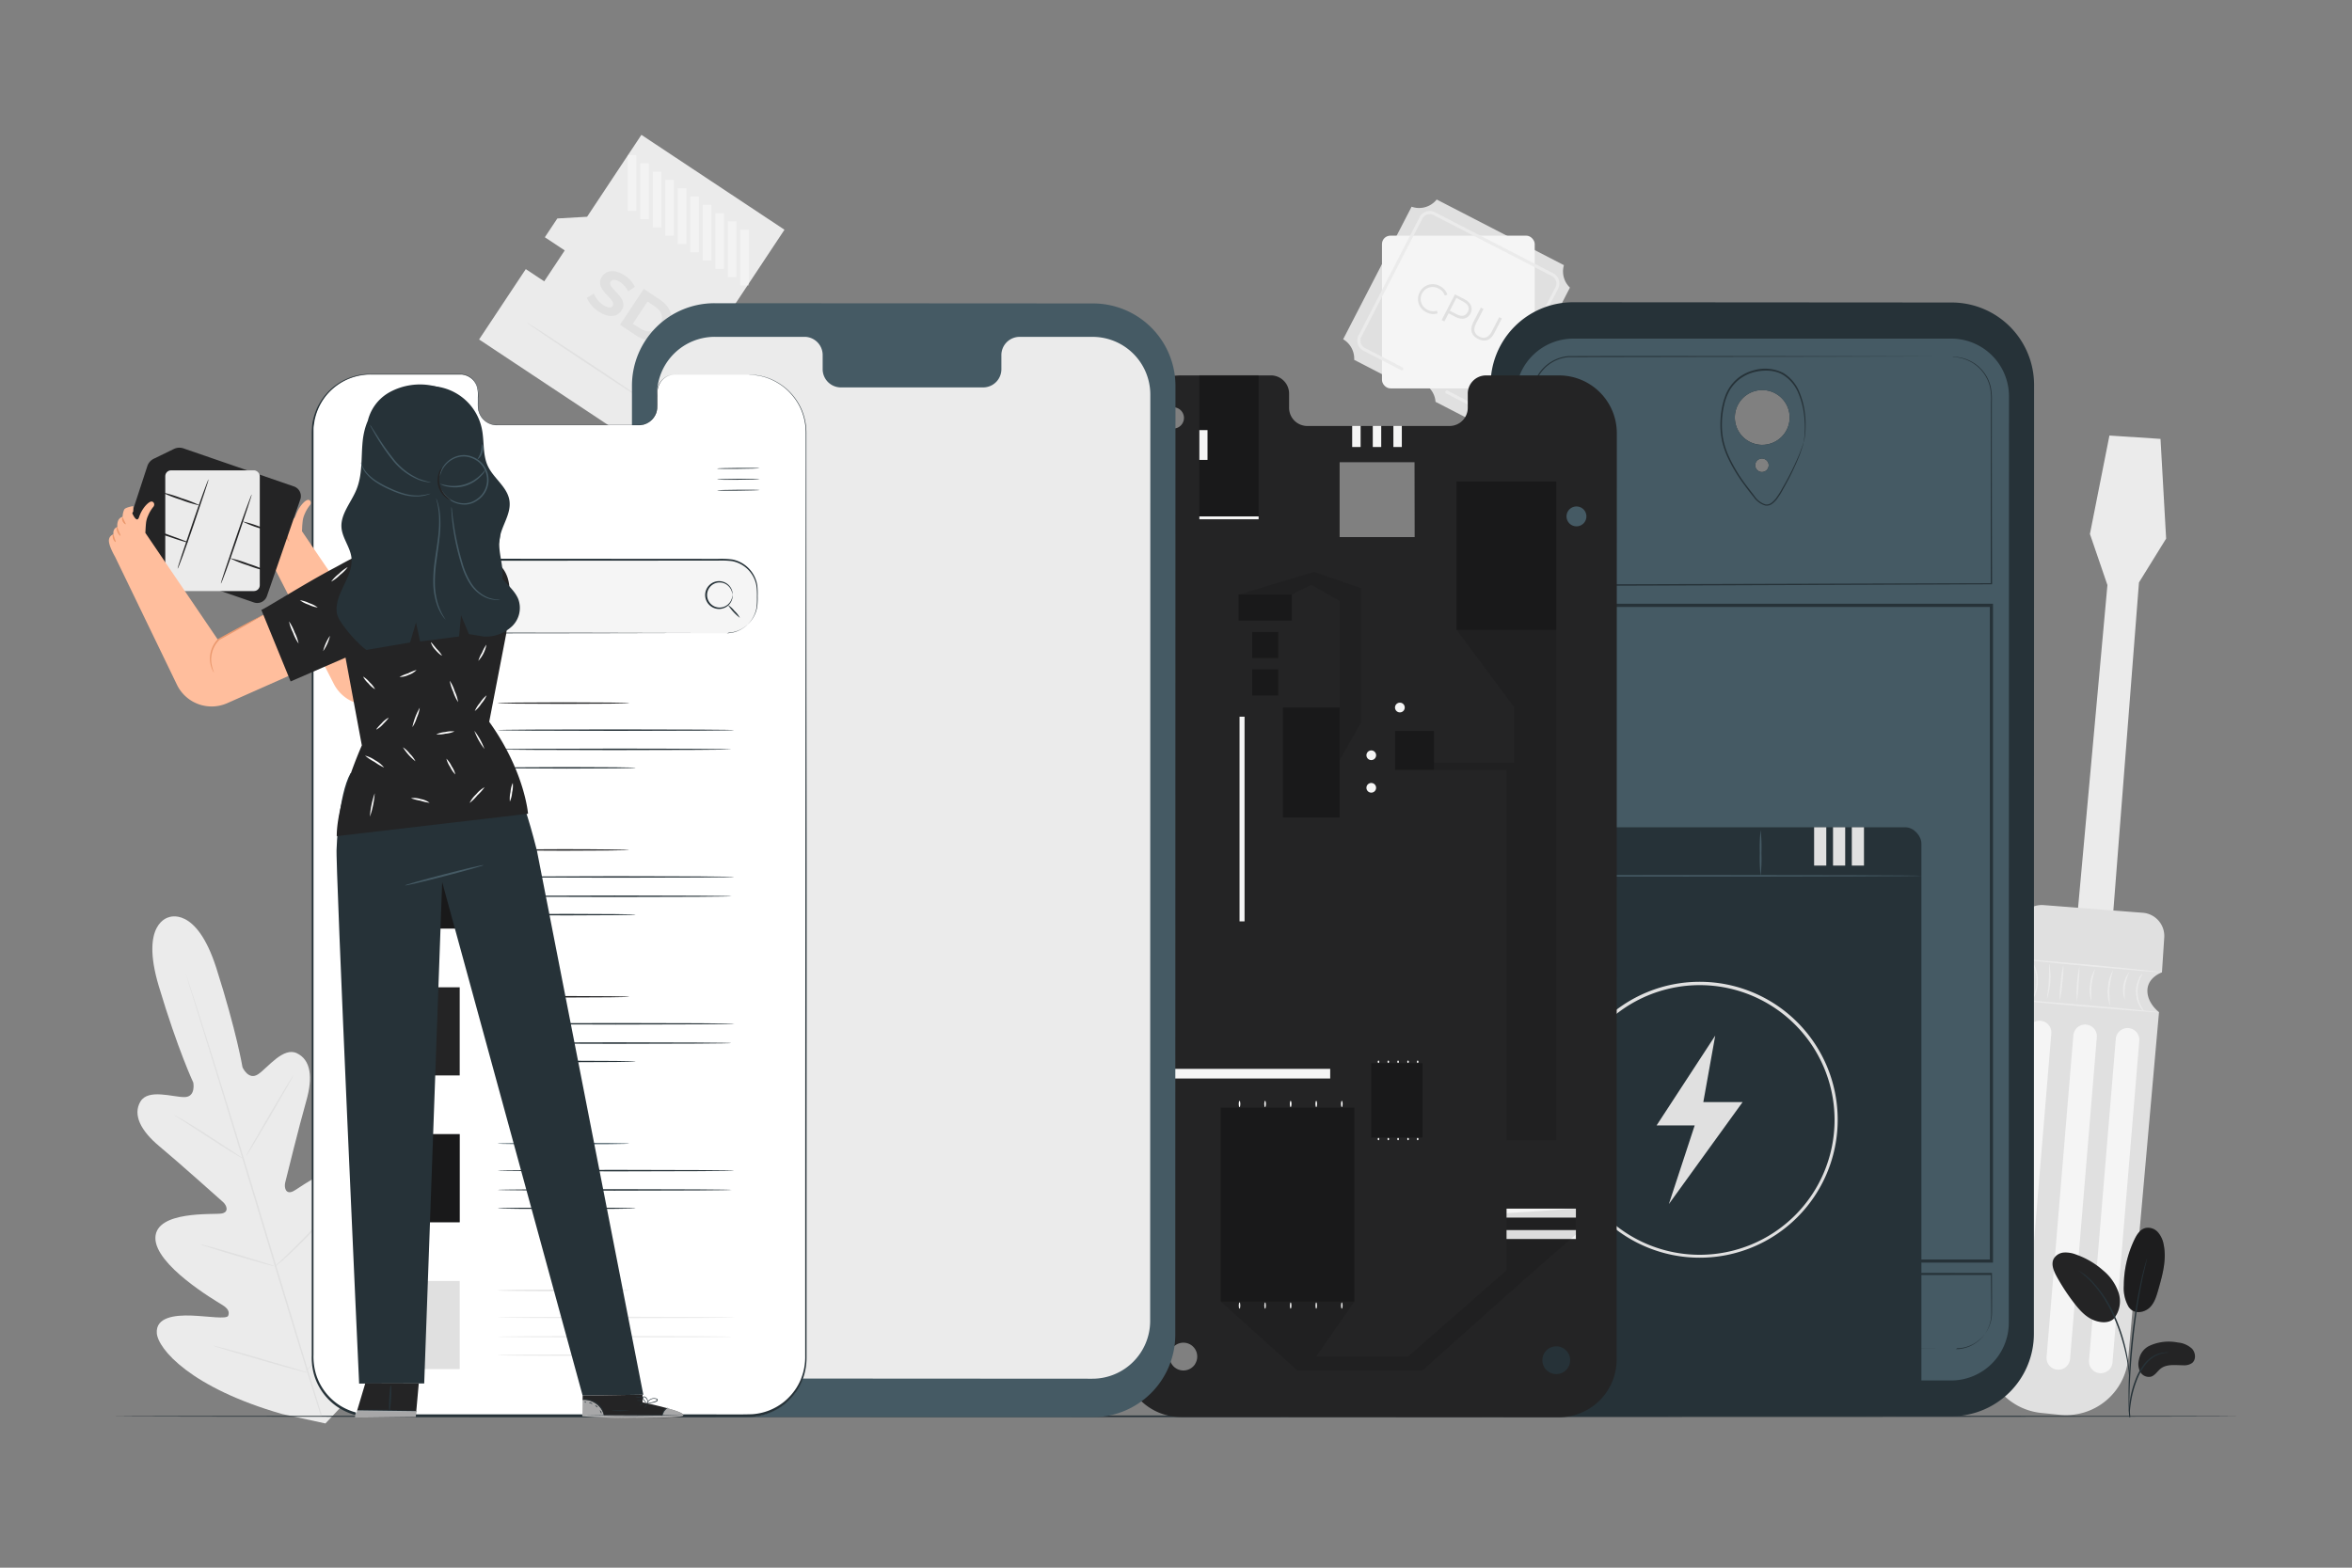 <svg
  class="animated"
  id="freepik_stories-product-teardown"
  xmlns="http://www.w3.org/2000/svg"
  viewBox="0 0 750 500"
  version="1.1"
  xmlns:xlink="http://www.w3.org/1999/xlink"
  xmlns:svgjs="http://svgjs.com/svgjs"
>
  <rect x="0" y="0" width="750" height="500" fill="#808080" stroke="none"/>
  <g
    id="freepik--background-complete--inject-14"
    class="animable"
    style="transform-origin: 367.281px 248.505px"
  >
    <path
      d="M53.89,292.54s-9.33,1.68-3.25,22,11,30.75,11,30.75.89,4.62-2.86,4.62-11.53-2.74-14,1.42,0,9.26,6.11,14.33,19,16.64,20.2,17.69,2.08,3.28-.48,3.7-20.91-1-21.06,7.73,19.13,20.06,21.22,21.34,2.45,2.32,2,3.52-6.53.14-11.77-.05-11.33.51-11,5.56S60.76,442.61,90,451l13.78,3,9.69-10.33c19.4-23.37,21-39.46,18.42-43.82s-8-1.49-12.22,1.61-8.68,7.44-9.69,6.68-1.31-1.83-.3-4.06,10.55-22.45,5.5-29.59-19.41,4.38-21.76,5.48-2.84-1.27-2.48-2.77,4.53-18.39,6.71-26,1.48-13.16-3-15.29c-4.35-2.06-9.22,4.59-12.32,6.7s-5-2.21-5-2.21S75.44,329,69,308.8s-15.29-16.21-15.29-16.21"
      style="fill: rgb(235, 235, 235); transform-origin: 88.337px 373.135px"
      id="elm0xw5gv5xrg"
      class="animable"
    ></path>
    <path
      d="M102.26,451.4c-4.68-14.87-11-35.47-17.84-58.25s-13.1-43.38-17.7-58.27c-2.29-7.43-4.16-13.45-5.45-17.63-.64-2.07-1.14-3.68-1.48-4.8-.16-.53-.28-.95-.37-1.25a4.4,4.4,0,0,1-.12-.43,3.46,3.46,0,0,1,.16.41l.42,1.24c.37,1.11.89,2.72,1.57,4.77,1.35,4.14,3.26,10.15,5.6,17.59,4.68,14.87,11,35.46,17.84,58.23S98,436.4,102.59,451.3"
      style="fill: rgb(224, 224, 224); transform-origin: 80.945px 381.085px"
      id="elphp1sqhj6am"
      class="animable"
    ></path>
    <path
      d="M55.49,355.62a4.37,4.37,0,0,1,.92.44c.58.31,1.4.78,2.41,1.37,2,1.19,4.77,2.9,7.77,4.85l7.65,5,2.32,1.51a4.49,4.49,0,0,1,.83.6,4.68,4.68,0,0,1-.93-.44c-.58-.31-1.4-.78-2.41-1.38-2-1.21-4.73-3-7.72-4.9l-7.68-5-2.34-1.5A4.15,4.15,0,0,1,55.49,355.62Z"
      style="fill: rgb(224, 224, 224); transform-origin: 66.44px 362.505px"
      id="eljwgal5gr5ak"
      class="animable"
    ></path>
    <path
      d="M78.5,368.69c-.12-.06,3.16-5.89,7.32-13s7.63-12.83,7.74-12.76-3.16,5.89-7.32,13S78.61,368.76,78.5,368.69Z"
      style="fill: rgb(224, 224, 224); transform-origin: 86.03px 355.81px"
      id="elujmmqgi681g"
      class="animable"
    ></path>
    <path
      d="M87.47,404.14a4.77,4.77,0,0,1,.71-.76l2.06-1.95c1.72-1.65,4.1-3.93,6.64-6.55s4.77-5.05,6.36-6.82c.75-.83,1.38-1.53,1.89-2.11a5.11,5.11,0,0,1,.74-.73,3.88,3.88,0,0,1-.59.85c-.41.54-1,1.29-1.78,2.21-1.53,1.84-3.72,4.32-6.27,6.94s-5,4.87-6.76,6.46c-.9.79-1.64,1.42-2.16,1.84A4.31,4.31,0,0,1,87.47,404.14Z"
      style="fill: rgb(224, 224, 224); transform-origin: 96.67px 394.68px"
      id="eltlna6w3s3nh"
      class="animable"
    ></path>
    <path
      d="M64.06,396.9a3.59,3.59,0,0,1,.94.18l2.53.67c2.13.58,5.07,1.42,8.3,2.37S82,402,84.09,402.64c1,.33,1.9.61,2.49.81a3.75,3.75,0,0,1,.89.36,3.62,3.62,0,0,1-1-.18c-.6-.15-1.46-.37-2.53-.67-2.13-.58-5.06-1.42-8.3-2.37s-6.15-1.85-8.25-2.52c-1.06-.33-1.91-.61-2.49-.81A3.51,3.51,0,0,1,64.06,396.9Z"
      style="fill: rgb(224, 224, 224); transform-origin: 75.765px 400.355px"
      id="elht9gfze0yis"
      class="animable"
    ></path>
    <path
      d="M68,429.2a6.75,6.75,0,0,1,1.21.24l3.25.85c2.73.73,6.5,1.78,10.65,3s7.91,2.29,10.62,3.1l3.21,1a6.07,6.07,0,0,1,1.15.42,5.11,5.11,0,0,1-1.2-.24l-3.25-.85c-2.73-.73-6.5-1.78-10.66-3s-7.91-2.28-10.62-3.1l-3.2-1A6.39,6.39,0,0,1,68,429.2Z"
      style="fill: rgb(224, 224, 224); transform-origin: 83.045px 433.505px"
      id="eltnt0521outf"
      class="animable"
    ></path>
    <path
      d="M97.43,437.37a6.44,6.44,0,0,1,.88-1l2.52-2.56c2.11-2.17,5-5.17,8.16-8.58s5.89-6.55,7.88-8.84l2.35-2.71a6.5,6.5,0,0,1,.91-1,8,8,0,0,1-.77,1.08c-.51.67-1.27,1.63-2.23,2.81-1.92,2.35-4.64,5.54-7.78,8.95s-6.1,6.38-8.28,8.49c-1.1,1.05-2,1.89-2.62,2.46A7.24,7.24,0,0,1,97.43,437.37Z"
      style="fill: rgb(224, 224, 224); transform-origin: 108.78px 425.025px"
      id="elu1jft9jwtug"
      class="animable"
    ></path>
    <path
      d="M498.7,84.57,458.13,63.63a7.18,7.18,0,0,1-8,2.3L428.3,108.2a7.19,7.19,0,0,1,3.52,6.57l15.1,7.8a7.15,7.15,0,0,1,10.84,5.59l15.39,7.94a7.16,7.16,0,0,1,6.39-3.52l21.08-40.85A7.15,7.15,0,0,1,498.7,84.57Z"
      style="fill: rgb(224, 224, 224); transform-origin: 464.46px 99.865px"
      id="elx0wynnxk4to"
      class="animable"
    ></path>
    <g id="elpxt4oifma1">
      <rect
        x="440.68"
        y="75.16"
        width="48.71"
        height="48.71"
        rx="2.68"
        style="
          fill: rgb(245, 245, 245);
          transform-origin: 465.035px 99.515px;
          transform: rotate(27.3deg);
        "
        class="animable"
      ></rect>
    </g>
    <path
      d="M474.15,131.74a3.6,3.6,0,0,1-1.66-.4l-11.34-5.86a.49.49,0,0,1-.22-.67.51.51,0,0,1,.68-.22l11.33,5.86a2.68,2.68,0,0,0,2,.17,2.63,2.63,0,0,0,1.54-1.31L496,91.61a2.64,2.64,0,0,0-1.13-3.56L457.12,68.59a2.64,2.64,0,0,0-3.55,1.13L434.1,107.43a2.65,2.65,0,0,0,1.14,3.55l12,6.2a.5.5,0,1,1-.46.89l-12-6.2a3.64,3.64,0,0,1-1.56-4.9l19.46-37.71a3.64,3.64,0,0,1,4.9-1.56l37.71,19.46a3.68,3.68,0,0,1,1.8,2.13,3.63,3.63,0,0,1-.24,2.78l-19.46,37.7a3.62,3.62,0,0,1-2.13,1.8A3.52,3.52,0,0,1,474.15,131.74Z"
      style="fill: rgb(235, 235, 235); transform-origin: 465.038px 99.518px"
      id="elifm8lc72xh8"
      class="animable"
    ></path>
    <path
      d="M452.7,93.23a4.63,4.63,0,0,1,6.44-2A4.5,4.5,0,0,1,461.52,94l-.84.27a3.63,3.63,0,0,0-1.91-2.22,3.82,3.82,0,1,0-3.5,6.78,3.59,3.59,0,0,0,2.92.26l.27.84a4.5,4.5,0,0,1-3.63-.35A4.63,4.63,0,0,1,452.7,93.23Z"
      style="fill: rgb(224, 224, 224); transform-origin: 456.843px 95.395px"
      id="elss8fab1c3n"
      class="animable"
    ></path>
    <path
      d="M468.9,100c-.9,1.74-2.71,2.14-4.79,1.07l-2.2-1.14-1.33,2.59-.86-.45,4.22-8.18L467,95.43C469.08,96.51,469.8,98.21,468.9,100Zm-.87-.44c.68-1.31.2-2.51-1.44-3.35L464.42,95l-2.11,4.1,2.17,1.12C466.12,101.1,467.37,100.8,468,99.52Z"
      style="fill: rgb(224, 224, 224); transform-origin: 464.5px 98.205px"
      id="eljia8i3tsd3"
      class="animable"
    ></path>
    <path
      d="M469.78,102.8l2.42-4.69.86.45-2.4,4.65c-1,1.94-.55,3.3,1,4.12s3,.41,4-1.53l2.41-4.65.84.43-2.42,4.69c-1.21,2.35-3.1,2.91-5.2,1.83S468.57,105.15,469.78,102.8Z"
      style="fill: rgb(224, 224, 224); transform-origin: 474.038px 103.369px"
      id="elbpisyuat84"
      class="animable"
    ></path>
    <polygon
      points="688.94 139.98 690.73 171.78 682.07 185.77 673.59 294.44 662.26 293.78 672.01 186.6 666.43 170.31 672.65 138.91 688.94 139.98"
      style="fill: rgb(235, 235, 235); transform-origin: 676.495px 216.675px"
      id="elz1fr3rsvkfa"
      class="animable"
    ></polygon>
    <path
      d="M690.13,299l-.73,11.13s-4.51,1.52-4.64,5.68,3.7,7,3.7,7l-9.81,110.36a19.93,19.93,0,0,1-21.88,18.07l-5.89-.6a19.93,19.93,0,0,1-17.83-21.48l9.17-110.21s4.66-2.27,3.89-7.05-3.54-6.05-3.54-6.05l1.13-10.56a7.42,7.42,0,0,1,7.95-6.62l31.65,2.45A7.42,7.42,0,0,1,690.13,299Z"
      style="fill: rgb(224, 224, 224); transform-origin: 661.563px 369.996px"
      id="elgzpxc01ldxt"
      class="animable"
    ></path>
    <path
      d="M666.15,433.91l8.53-102.58a3.77,3.77,0,0,1,4.06-3.43h0a3.76,3.76,0,0,1,3.43,4.06l-8.54,102.58a3.76,3.76,0,0,1-4,3.43h0A3.75,3.75,0,0,1,666.15,433.91Z"
      style="fill: rgb(245, 245, 245); transform-origin: 674.16px 382.933px"
      id="elby5tjnkebw4"
      class="animable"
    ></path>
    <path
      d="M652.61,432.79l8.54-102.58a3.75,3.75,0,0,1,4.05-3.43h0a3.74,3.74,0,0,1,3.43,4.05L660.1,433.41a3.76,3.76,0,0,1-4.06,3.43h0A3.76,3.76,0,0,1,652.61,432.79Z"
      style="fill: rgb(245, 245, 245); transform-origin: 660.621px 381.81px"
      id="elhuu4x1qf0ai"
      class="animable"
    ></path>
    <path
      d="M638.1,431.58,646.64,329a3.75,3.75,0,0,1,4.05-3.43h0a3.74,3.74,0,0,1,3.43,4.05L645.59,432.2a3.76,3.76,0,0,1-4.06,3.43h0A3.75,3.75,0,0,1,638.1,431.58Z"
      style="fill: rgb(245, 245, 245); transform-origin: 646.11px 380.6px"
      id="elrc54qax9lp"
      class="animable"
    ></path>
    <path
      d="M689.4,310.1c0,.14-10.5-.72-23.42-1.92s-23.38-2.3-23.36-2.44,10.49.72,23.41,1.92S689.41,310,689.4,310.1Z"
      style="fill: rgb(235, 235, 235); transform-origin: 666.01px 307.92px"
      id="eln5jl8fe29wr"
      class="animable"
    ></path>
    <path
      d="M688.44,322.86c0,.15-10.37-.64-23.13-1.75s-23.1-2.13-23.09-2.28,10.37.65,23.14,1.76S688.46,322.72,688.44,322.86Z"
      style="fill: rgb(235, 235, 235); transform-origin: 665.33px 320.845px"
      id="el7evvz8qbb7j"
      class="animable"
    ></path>
    <path
      d="M648.15,318.64a18,18,0,0,1,.6-1.75,13.07,13.07,0,0,0-.24-8.67,15.19,15.19,0,0,1-.69-1.72,4.5,4.5,0,0,1,1,1.58,11.36,11.36,0,0,1,.25,8.93A4.32,4.32,0,0,1,648.15,318.64Z"
      style="fill: rgb(235, 235, 235); transform-origin: 648.842px 312.57px"
      id="elt52c4eicm2"
      class="animable"
    ></path>
    <path
      d="M652.78,318.47c-.15,0,.35-2.47.53-5.51s0-5.52.18-5.53a22.3,22.3,0,0,1-.71,11Z"
      style="fill: rgb(235, 235, 235); transform-origin: 653.312px 312.95px"
      id="ely1ja09ruql9"
      class="animable"
    ></path>
    <path
      d="M656.79,319.19a32.11,32.11,0,0,1,.32-5.73,31.09,31.09,0,0,1,.84-5.67,32.09,32.09,0,0,1-.32,5.73A31.09,31.09,0,0,1,656.79,319.19Z"
      style="fill: rgb(235, 235, 235); transform-origin: 657.37px 313.49px"
      id="el3axjvnncpid"
      class="animable"
    ></path>
    <path
      d="M662.27,319.43a39.7,39.7,0,0,1,.79-11.16,39.11,39.11,0,0,1-.27,5.59A41.72,41.72,0,0,1,662.27,319.43Z"
      style="fill: rgb(235, 235, 235); transform-origin: 662.621px 313.85px"
      id="elx7hnhmcajys"
      class="animable"
    ></path>
    <path
      d="M666.92,319.35a10.58,10.58,0,0,1-.48-5.24,10.7,10.7,0,0,1,1.61-5,49.31,49.31,0,0,0-1.1,5.07A45.63,45.63,0,0,0,666.92,319.35Z"
      style="fill: rgb(235, 235, 235); transform-origin: 667.177px 314.23px"
      id="eld5iwp1hx1u"
      class="animable"
    ></path>
    <path
      d="M672.9,320.89a11.8,11.8,0,0,1-.75-5.82,11.94,11.94,0,0,1,1.66-5.64,38.07,38.07,0,0,0-1.14,5.68A41.24,41.24,0,0,0,672.9,320.89Z"
      style="fill: rgb(235, 235, 235); transform-origin: 672.935px 315.16px"
      id="eld5bruzcqyxp"
      class="animable"
    ></path>
    <path
      d="M677.6,319a9.07,9.07,0,0,1,1.4-9,23.92,23.92,0,0,0-1.38,4.37A23.65,23.65,0,0,0,677.6,319Z"
      style="fill: rgb(235, 235, 235); transform-origin: 677.99px 314.5px"
      id="elei3kncdzy7"
      class="animable"
    ></path>
    <path
      d="M683.74,322.64a4.18,4.18,0,0,1-1.25-1.47,9.43,9.43,0,0,1-.44-9,4,4,0,0,1,1.1-1.58c.07.05-.34.66-.76,1.73a10.33,10.33,0,0,0,.42,8.69C683.34,322,683.8,322.58,683.74,322.64Z"
      style="fill: rgb(235, 235, 235); transform-origin: 682.43px 316.615px"
      id="eldsdd88und2"
      class="animable"
    ></path>
    <polygon
      points="177.72 69.68 187.21 69.13 204.53 43.01 250.15 73.27 204.28 142.43 152.77 108.27 167.66 85.83 173.54 89.73 180.08 79.87 173.74 75.67 177.72 69.68"
      style="fill: rgb(235, 235, 235); transform-origin: 201.46px 92.72px"
      id="el9llqmomegi4"
      class="animable"
    ></polygon>
    <path
      d="M205.52,127.79c-.07.12-8.55-5.36-18.92-12.24S167.89,103,168,102.88s8.55,5.36,18.92,12.24S205.6,127.67,205.52,127.79Z"
      style="fill: rgb(224, 224, 224); transform-origin: 186.76px 115.335px"
      id="elbj34fr5s5y"
      class="animable"
    ></path>
    <path
      d="M187.14,95l2.22-1.4a8,8,0,0,0,3,3.69c1.56,1,2.55.94,3,.24,1.42-2.14-6.2-5.08-3.38-9.32,1.29-1.94,3.93-2.52,7.18-.37a9.27,9.27,0,0,1,3.29,3.65l-2.15,1.46a7.88,7.88,0,0,0-2.57-3c-1.57-1-2.56-.85-3-.13-1.39,2.11,6.22,5.06,3.43,9.26-1.27,1.91-3.93,2.49-7.2.32A9.76,9.76,0,0,1,187.14,95Z"
      style="fill: rgb(224, 224, 224); transform-origin: 194.795px 93.63px"
      id="el3otcjvb6wg7"
      class="animable"
    ></path>
    <path
      d="M205.28,92.16l5.19,3.44c3.74,2.48,4.81,6.43,2.52,9.89s-6.36,4-10.1,1.54l-5.19-3.45Zm-1.08,12.61c2.27,1.51,4.66,1.14,6.11-1s.86-4.53-1.41-6l-2.41-1.61-4.7,7.09Z"
      style="fill: rgb(224, 224, 224); transform-origin: 205.945px 100.354px"
      id="ell1gvl59tuk"
      class="animable"
    ></path>
    <g id="ely86blq8e9b">
      <g
        style="opacity: 0.4; transform-origin: 201.54px 58.34px"
        class="animable"
      >
        <g id="eledhkmli3kih">
          <rect
            x="200.17"
            y="49.45"
            width="2.74"
            height="17.78"
            style="
              fill: rgb(255, 255, 255);
              transform-origin: 201.54px 58.34px;
              transform: rotate(33.56deg);
            "
            class="animable"
          ></rect>
        </g>
      </g>
    </g>
    <g id="elqwe5k6nbeld">
      <g
        style="opacity: 0.4; transform-origin: 205.53px 60.99px"
        class="animable"
      >
        <g id="el5cs46y50d5a">
          <rect
            x="204.16"
            y="52.1"
            width="2.74"
            height="17.78"
            style="
              fill: rgb(255, 255, 255);
              transform-origin: 205.53px 60.99px;
              transform: rotate(33.56deg);
            "
            class="animable"
          ></rect>
        </g>
      </g>
    </g>
    <g id="elag2f2mlm9bk">
      <g
        style="opacity: 0.4; transform-origin: 209.52px 63.63px"
        class="animable"
      >
        <g id="elrmlg5rra2r7">
          <rect
            x="208.15"
            y="54.74"
            width="2.74"
            height="17.78"
            style="
              fill: rgb(255, 255, 255);
              transform-origin: 209.52px 63.63px;
              transform: rotate(33.56deg);
            "
            class="animable"
          ></rect>
        </g>
      </g>
    </g>
    <g id="elccctp5669zg">
      <g
        style="opacity: 0.4; transform-origin: 213.51px 66.28px"
        class="animable"
      >
        <g id="elyh8nu4ir3u">
          <rect
            x="212.14"
            y="57.39"
            width="2.74"
            height="17.78"
            style="
              fill: rgb(255, 255, 255);
              transform-origin: 213.51px 66.28px;
              transform: rotate(33.56deg);
            "
            class="animable"
          ></rect>
        </g>
      </g>
    </g>
    <g id="el0b5p4v4xlg1u">
      <g
        style="opacity: 0.4; transform-origin: 217.5px 68.93px"
        class="animable"
      >
        <g id="elubgyd6dbi2b">
          <rect
            x="216.13"
            y="60.04"
            width="2.74"
            height="17.78"
            style="
              fill: rgb(255, 255, 255);
              transform-origin: 217.5px 68.93px;
              transform: rotate(33.56deg);
            "
            class="animable"
          ></rect>
        </g>
      </g>
    </g>
    <g id="elzqsgrt70e">
      <g
        style="opacity: 0.4; transform-origin: 221.49px 71.57px"
        class="animable"
      >
        <g id="elukl5jqlrret">
          <rect
            x="220.12"
            y="62.68"
            width="2.74"
            height="17.78"
            style="
              fill: rgb(255, 255, 255);
              transform-origin: 221.49px 71.57px;
              transform: rotate(33.56deg);
            "
            class="animable"
          ></rect>
        </g>
      </g>
    </g>
    <g id="el8fetq7kpqjw">
      <g
        style="opacity: 0.4; transform-origin: 225.48px 74.22px"
        class="animable"
      >
        <g id="eljj5qpjvyazk">
          <rect
            x="224.11"
            y="65.33"
            width="2.74"
            height="17.78"
            style="
              fill: rgb(255, 255, 255);
              transform-origin: 225.48px 74.22px;
              transform: rotate(33.56deg);
            "
            class="animable"
          ></rect>
        </g>
      </g>
    </g>
    <g id="elohyesyfbmk9">
      <g
        style="opacity: 0.4; transform-origin: 229.47px 76.86px"
        class="animable"
      >
        <g id="elg4orvj5z6nh">
          <rect
            x="228.1"
            y="67.97"
            width="2.74"
            height="17.78"
            style="
              fill: rgb(255, 255, 255);
              transform-origin: 229.47px 76.86px;
              transform: rotate(33.56deg);
            "
            class="animable"
          ></rect>
        </g>
      </g>
    </g>
    <g id="elil6pu6hlq48">
      <g
        style="opacity: 0.4; transform-origin: 233.46px 79.51px"
        class="animable"
      >
        <g id="ellki8xgtr30h">
          <rect
            x="232.09"
            y="70.62"
            width="2.74"
            height="17.78"
            style="
              fill: rgb(255, 255, 255);
              transform-origin: 233.46px 79.51px;
              transform: rotate(33.56deg);
            "
            class="animable"
          ></rect>
        </g>
      </g>
    </g>
    <g id="eldqwg3wruk7k">
      <g
        style="opacity: 0.4; transform-origin: 237.45px 82.16px"
        class="animable"
      >
        <g id="el67umz4at7qx">
          <rect
            x="236.08"
            y="73.27"
            width="2.74"
            height="17.78"
            style="
              fill: rgb(255, 255, 255);
              transform-origin: 237.45px 82.16px;
              transform: rotate(33.56deg);
            "
            class="animable"
          ></rect>
        </g>
      </g>
    </g>
  </g>
  <g
    id="freepik--Floor--inject-14"
    class="animable"
    style="transform-origin: 375px 451.72px"
  >
    <path
      d="M714.28,451.72c0,.15-151.92.26-339.26.26s-339.3-.11-339.3-.26,151.88-.26,339.3-.26S714.28,451.58,714.28,451.72Z"
      style="fill: rgb(38, 50, 56); transform-origin: 375px 451.72px"
      id="elkf7e8r4sze"
      class="animable"
    ></path>
  </g>
  <g
    id="freepik--Device--inject-14"
    class="animable"
    style="transform-origin: 374.008px 274.21px"
  >
    <path
      d="M622.34,96.48,501.63,96.4a26.3,26.3,0,0,0-26.31,26.3l-.06,302.63a26.3,26.3,0,0,0,26.28,26.3l120.71.07a26.29,26.29,0,0,0,26.31-26.29l.06-302.63A26.28,26.28,0,0,0,622.34,96.48Zm-60.49,54.06a2.15,2.15,0,1,1,2.15-2.15A2.14,2.14,0,0,1,561.85,150.54Zm.09-8.66a8.74,8.74,0,1,1,8.74-8.73A8.74,8.74,0,0,1,561.94,141.88Z"
      style="fill: rgb(38, 50, 56); transform-origin: 561.94px 274.05px"
      id="elspqq508i1sj"
      class="animable"
    ></path>
    <path
      d="M568.32,168.35c0,2.88,0,5.21-.09,5.21s-.09-2.33-.09-5.21,0-5.21.09-5.21S568.32,165.48,568.32,168.35Z"
      id="elr25ev6m2ou"
      class="animable"
      style="transform-origin: 568.23px 168.35px"
    ></path>
    <path
      d="M622.22,108l-23.41,0-68.35,0H501.74a18.4,18.4,0,0,0-18.42,18.41l-.06,295.39a18.42,18.42,0,0,0,18.4,18.42l120.48.07a18.41,18.41,0,0,0,18.42-18.41l.06-295.39A18.41,18.41,0,0,0,622.22,108Zm-60.37,42.56a2.15,2.15,0,1,1,2.15-2.15A2.14,2.14,0,0,1,561.85,150.54Zm.09-8.66a8.74,8.74,0,1,1,8.74-8.73A8.74,8.74,0,0,1,561.94,141.88Z"
      style="fill: rgb(69, 90, 100); transform-origin: 561.94px 274.145px"
      id="elij8qu8s53ci"
      class="animable"
    ></path>
    <path
      d="M635.52,402.7H488.26V192.57H635.52Zm-146.26-1H634.52V193.57H489.26Z"
      style="fill: rgb(38, 50, 56); transform-origin: 561.89px 297.635px"
      id="el558m1swutm"
      class="animable"
    ></path>
    <path
      d="M623.66,430.27s.18,0,.52,0l.64,0,.87-.15a11.68,11.68,0,0,0,2.38-.71,12.65,12.65,0,0,0,2.89-1.79,11.31,11.31,0,0,0,4-8.27c0-3.74-.06-8.05-.09-12.86l.15.15-134.82.11H488.76l.26-.26c0,2.69,0,5.36.05,8q0,2,0,4a12.48,12.48,0,0,0,.51,3.81,11.42,11.42,0,0,0,4.47,6A11.81,11.81,0,0,0,501.2,430l29,0,48.83.06,32.69.08,8.85.05,2.3,0,.78,0-.78,0-2.3,0-8.85,0-32.69.08-48.83.06-29,0a12.31,12.31,0,0,1-7.4-2,11.89,11.89,0,0,1-4.68-6.23,12.91,12.91,0,0,1-.54-3.95l0-4q0-4-.05-8v-.26h11.7l134.82.11h.15v.15c0,4.81.06,9.11,0,12.86a11.33,11.33,0,0,1-4.13,8.39,11.31,11.31,0,0,1-5.36,2.47l-.88.12-.64,0Z"
      style="fill: rgb(38, 50, 56); transform-origin: 561.878px 418.118px"
      id="elcx3n8yq79fg"
      class="animable"
    ></path>
    <path
      d="M622.58,113.8H501.2a12.44,12.44,0,0,0-12.44,12.44v60.41L635,186.16V126.24A12.44,12.44,0,0,0,622.58,113.8Zm-47.49,27.34c-1.13,4.17-3.42,9.08-7,15.29-.85,1.51-2.65,4.72-4.8,4.68s-3.94-2.62-5.29-4.36c-3.31-4.24-6.36-8.78-8.09-13.88a26.17,26.17,0,0,1,.48-16.7c1.52-4,5.7-8.24,12.77-8.24C576,117.93,576.5,136,575.09,141.14Z"
      style="fill: none; transform-origin: 561.88px 150.225px"
      id="elul8z9a7nrl"
      class="animable"
    ></path>
    <path
      d="M575.09,141.14s.08-.38.19-1.1a25.6,25.6,0,0,0,.24-3.18,33.12,33.12,0,0,0-.31-5,24.89,24.89,0,0,0-1.74-6.41,12.3,12.3,0,0,0-5.08-6c-2.51-1.43-5.8-1.54-8.93-.79a13,13,0,0,0-4.47,2.07,12.47,12.47,0,0,0-3.45,3.8,17.55,17.55,0,0,0-1.82,5,27.3,27.3,0,0,0-.63,5.52,24.7,24.7,0,0,0,.51,5.53,25.47,25.47,0,0,0,1.75,5.11,49.67,49.67,0,0,0,5.27,8.79c1,1.32,2,2.6,2.91,3.81a6.48,6.48,0,0,0,3.43,2.58,2.49,2.49,0,0,0,1.88-.48,7.08,7.08,0,0,0,1.43-1.41,24.12,24.12,0,0,0,2.07-3.27,91.58,91.58,0,0,0,5.27-10.51c.53-1.28.89-2.3,1.12-3l.26-.79a1.36,1.36,0,0,1,.1-.27,1.17,1.17,0,0,1-.05.28c0,.18-.11.46-.21.81-.2.7-.53,1.74-1,3a84.65,84.65,0,0,1-5.14,10.61,24.25,24.25,0,0,1-2.07,3.34,7.21,7.21,0,0,1-1.52,1.5,2.88,2.88,0,0,1-2.18.56,6.84,6.84,0,0,1-3.71-2.71c-1-1.23-2-2.49-2.94-3.82a48.85,48.85,0,0,1-5.36-8.86,25.81,25.81,0,0,1-1.78-5.21,24.64,24.64,0,0,1-.53-5.64,27.59,27.59,0,0,1,.64-5.63,22.18,22.18,0,0,1,.76-2.68,12.51,12.51,0,0,1,1.13-2.5,13.12,13.12,0,0,1,3.6-4,13.83,13.83,0,0,1,4.64-2.13,12.87,12.87,0,0,1,9.26.88,12.67,12.67,0,0,1,5.21,6.23,24.86,24.86,0,0,1,1.69,6.52,31.19,31.19,0,0,1,.22,5.08,20.91,20.91,0,0,1-.34,3.2c-.08.36-.14.63-.19.81A1.36,1.36,0,0,1,575.09,141.14Z"
      style="fill: rgb(38, 50, 56); transform-origin: 562.184px 139.424px"
      id="elcbhh0sowv5o"
      class="animable"
    ></path>
    <path
      d="M622.58,113.8s.48,0,1.42.06a12.57,12.57,0,0,1,4,1.12,12.79,12.79,0,0,1,2.59,1.63,13.81,13.81,0,0,1,2.47,2.74,12.39,12.39,0,0,1,1.72,3.94,19.23,19.23,0,0,1,.37,4.87c0,13.78,0,33.64.09,58v.2H635L501,186.87l-12.2,0h-.26v-.26c0-14.05,0-27.73,0-40.92q0-9.9,0-19.4a12.69,12.69,0,0,1,11.59-12.71c24.18-.09,45.81,0,64,0l42.86.08,11.61,0,3,0,1,0-1,0-3,0-11.61.05-42.86.08-63.92.11A12.21,12.21,0,0,0,489,126.33v19.4c0,13.19,0,26.87,0,40.92l-.26-.26,12.2,0L635,186l-.2.21c0-24.36.06-44.22.08-58a18.74,18.74,0,0,0-.34-4.82,12.14,12.14,0,0,0-1.67-3.89,13,13,0,0,0-2.42-2.72,12.34,12.34,0,0,0-2.54-1.64,12.91,12.91,0,0,0-3.94-1.17c-.46-.06-.82-.06-1-.08Z"
      style="fill: rgb(38, 50, 56); transform-origin: 561.89px 150.205px"
      id="elslgynt60pj"
      class="animable"
    ></path>
    <rect
      x="462.67"
      y="263.85"
      width="150.02"
      height="186.63"
      rx="5.17"
      style="fill: rgb(38, 50, 56); transform-origin: 537.68px 357.165px"
      id="elsbtxl0aykza"
      class="animable"
    ></rect>
    <path
      d="M612.69,279.33c0,.14-33.65.26-75.15.26s-75.16-.12-75.16-.26,33.65-.26,75.16-.26S612.69,279.18,612.69,279.33Z"
      style="fill: rgb(69, 90, 100); transform-origin: 537.535px 279.33px"
      id="elvw0w2qmkcs"
      class="animable"
    ></path>
    <path
      d="M504.66,279.12a53.45,53.45,0,0,1-.26-7.52,53.54,53.54,0,0,1,.26-7.53,55.42,55.42,0,0,1,.26,7.53A55.33,55.33,0,0,1,504.66,279.12Z"
      style="fill: rgb(69, 90, 100); transform-origin: 504.658px 271.595px"
      id="elw3l84cafq5"
      class="animable"
    ></path>
    <path
      d="M561.42,279.33a52.14,52.14,0,0,1-.26-7.3,51.93,51.93,0,0,1,.26-7.29,50.17,50.17,0,0,1,.26,7.29A50.37,50.37,0,0,1,561.42,279.33Z"
      style="fill: rgb(69, 90, 100); transform-origin: 561.422px 272.035px"
      id="el5w2i0wdp9mc"
      class="animable"
    ></path>
    <rect
      x="578.48"
      y="263.85"
      width="3.88"
      height="12.22"
      style="fill: rgb(224, 224, 224); transform-origin: 580.42px 269.96px"
      id="ellwtxbooi93"
      class="animable"
    ></rect>
    <rect
      x="584.51"
      y="263.85"
      width="3.88"
      height="12.22"
      style="fill: rgb(224, 224, 224); transform-origin: 586.45px 269.96px"
      id="el4l35ttas6dl"
      class="animable"
    ></rect>
    <rect
      x="590.5"
      y="263.85"
      width="3.88"
      height="12.22"
      style="fill: rgb(224, 224, 224); transform-origin: 592.44px 269.96px"
      id="elq14ff5s0rvl"
      class="animable"
    ></rect>
    <polygon
      points="546.95 330.3 528.25 358.94 540.4 358.94 532.16 384.03 555.68 351.5 543.15 351.5 546.95 330.3"
      style="fill: rgb(224, 224, 224); transform-origin: 541.965px 357.165px"
      id="elfp8a06ffp8k"
      class="animable"
    ></polygon>
    <path
      d="M542,401.13a44,44,0,1,1,44-44A44,44,0,0,1,542,401.13Zm0-86.93a43,43,0,1,0,43,43A43,43,0,0,0,542,314.2Z"
      style="fill: rgb(224, 224, 224); transform-origin: 542px 357.13px"
      id="ellugi1s02slj"
      class="animable"
    ></path>
    <path
      d="M497.13,119.74h-23.4a5.81,5.81,0,0,0-5.69,5.93v4.25a5.81,5.81,0,0,1-5.68,5.94l-45.62,0a5.81,5.81,0,0,1-5.68-5.94v-4.25a5.82,5.82,0,0,0-5.69-5.94H376.66a18.42,18.42,0,0,0-18.43,18.41v54.07l12.49,12.93v75.75H358.2l0,152.64a18.42,18.42,0,0,0,18.41,18.42l120.47.07a18.4,18.4,0,0,0,18.43-18.41l.06-295.39A18.42,18.42,0,0,0,497.13,119.74Zm-123,10.15a3.4,3.4,0,1,1-3.39,3.4A3.4,3.4,0,0,1,374.1,129.89Zm-2.81,63.9a2.08,2.08,0,1,1,2.08-2.08A2.08,2.08,0,0,1,371.29,193.79Zm9.78,241.26a4.43,4.43,0,1,1-1.36-6.12A4.43,4.43,0,0,1,381.07,435.05Zm70-263.75H427.18V147.42h23.88ZM500,436.2a4.43,4.43,0,1,1-1.36-6.11A4.44,4.44,0,0,1,500,436.2Zm2.7-268.33a3.17,3.17,0,1,1,3.17-3.17A3.17,3.17,0,0,1,502.65,167.87Z"
      style="fill: rgb(36, 36, 37); transform-origin: 436.885px 285.875px"
      id="elg1lkzyr7ori"
      class="animable"
    ></path>
    <rect
      x="431.18"
      y="135.83"
      width="2.69"
      height="6.74"
      style="fill: rgb(245, 245, 245); transform-origin: 432.525px 139.2px"
      id="el7m90njxki87"
      class="animable"
    ></rect>
    <rect
      x="437.75"
      y="135.83"
      width="2.69"
      height="6.74"
      style="fill: rgb(245, 245, 245); transform-origin: 439.095px 139.2px"
      id="elhg5znhpjsx6"
      class="animable"
    ></rect>
    <rect
      x="444.32"
      y="135.83"
      width="2.69"
      height="6.74"
      style="fill: rgb(245, 245, 245); transform-origin: 445.665px 139.2px"
      id="elb3q1391253"
      class="animable"
    ></rect>
    <g id="elgxvn4vu21z">
      <g
        style="opacity: 0.3; transform-origin: 391.895px 142.185px"
        class="animable"
      >
        <rect
          x="382.45"
          y="119.67"
          width="18.89"
          height="45.03"
          id="el813yt9c5a5g"
          class="animable"
          style="transform-origin: 391.895px 142.185px"
        ></rect>
      </g>
    </g>
    <g id="elwgvpptoa53">
      <g
        style="opacity: 0.3; transform-origin: 480.365px 177.23px"
        class="animable"
      >
        <rect
          x="464.46"
          y="153.57"
          width="31.81"
          height="47.32"
          id="elrj9zeepnb1l"
          class="animable"
          style="transform-origin: 480.365px 177.23px"
        ></rect>
      </g>
    </g>
    <g id="el13r851paky6">
      <g
        style="opacity: 0.3; transform-origin: 451.06px 239.34px"
        class="animable"
      >
        <rect
          x="444.85"
          y="233.13"
          width="12.42"
          height="12.42"
          id="elw2q7iutrkv"
          class="animable"
          style="transform-origin: 451.06px 239.34px"
        ></rect>
      </g>
    </g>
    <g id="elnc625hz44u9">
      <g
        style="opacity: 0.3; transform-origin: 403.45px 217.65px"
        class="animable"
      >
        <rect
          x="399.29"
          y="213.49"
          width="8.32"
          height="8.32"
          id="elagwcqdhoc8k"
          class="animable"
          style="transform-origin: 403.45px 217.65px"
        ></rect>
      </g>
    </g>
    <g id="el18so9ecfx9y">
      <g
        style="opacity: 0.3; transform-origin: 403.45px 205.72px"
        class="animable"
      >
        <rect
          x="399.29"
          y="201.56"
          width="8.32"
          height="8.32"
          id="elpnn4wm6w2lh"
          class="animable"
          style="transform-origin: 403.45px 205.72px"
        ></rect>
      </g>
    </g>
    <g id="elprhhqn1rj5s">
      <g
        style="opacity: 0.3; transform-origin: 403.445px 193.79px"
        class="animable"
      >
        <rect
          x="394.96"
          y="189.63"
          width="16.97"
          height="8.32"
          id="elhmoktwmr4bn"
          class="animable"
          style="transform-origin: 403.445px 193.79px"
        ></rect>
      </g>
    </g>
    <g id="elbghq2mht5w4">
      <g
        style="opacity: 0.3; transform-origin: 418.14px 243.185px"
        class="animable"
      >
        <rect
          x="409.1"
          y="225.65"
          width="18.08"
          height="35.07"
          id="eljhdwrlk0ano"
          class="animable"
          style="transform-origin: 418.14px 243.185px"
        ></rect>
      </g>
    </g>
    <g id="el67ft78jizq">
      <g
        style="opacity: 0.1; transform-origin: 476.77px 282.28px"
        class="animable"
      >
        <polygon
          points="464.46 200.89 482.86 225.65 482.86 243.19 457.27 243.19 457.27 245.55 480.37 245.55 480.37 363.67 496.27 363.67 496.27 223.58 496.27 200.89 464.46 200.89"
          id="el26igwadqias"
          class="animable"
          style="transform-origin: 476.77px 282.28px"
        ></polygon>
      </g>
    </g>
    <g id="elzgetji6y0q">
      <g
        style="opacity: 0.1; transform-origin: 414.515px 212.455px"
        class="animable"
      >
        <polygon
          points="394.96 189.63 418.99 182.39 434.07 187.6 434.07 230.32 427.18 242.52 427.18 225.65 427.18 191.71 418.14 186.52 411.93 189.63 394.96 189.63"
          id="elfhjqi98pp8e"
          class="animable"
          style="transform-origin: 414.515px 212.455px"
        ></polygon>
      </g>
    </g>
    <rect
      x="480.41"
      y="385.49"
      width="22.11"
      height="2.85"
      style="fill: rgb(245, 245, 245); transform-origin: 491.465px 386.915px"
      id="elcecdlaf8dt4"
      class="animable"
    ></rect>
    <rect
      x="480.41"
      y="392.32"
      width="22.11"
      height="2.85"
      style="fill: rgb(245, 245, 245); transform-origin: 491.465px 393.745px"
      id="elwnzbqlko999"
      class="animable"
    ></rect>
    <g id="eliye0pl3npqo">
      <g
        style="opacity: 0.3; transform-origin: 410.57px 384.215px"
        class="animable"
      >
        <rect
          x="389.25"
          y="353.3"
          width="42.64"
          height="61.83"
          id="el0uxo3mhgj55"
          class="animable"
          style="transform-origin: 410.57px 384.215px"
        ></rect>
      </g>
    </g>
    <path
      d="M395.26,351.1c.15,0,.26.44.26,1s-.11,1-.26,1-.26-.44-.26-1S395.12,351.1,395.26,351.1Z"
      style="fill: rgb(255, 255, 255); transform-origin: 395.26px 352.1px"
      id="elhpg6kqdfoyc"
      class="animable"
    ></path>
    <path
      d="M403.41,351.1c.15,0,.26.44.26,1s-.11,1-.26,1-.26-.44-.26-1S403.27,351.1,403.41,351.1Z"
      style="fill: rgb(255, 255, 255); transform-origin: 403.41px 352.1px"
      id="elvyyhb1uj78"
      class="animable"
    ></path>
    <path
      d="M411.57,351.1c.14,0,.26.44.26,1s-.12,1-.26,1-.27-.44-.27-1S411.42,351.1,411.57,351.1Z"
      style="fill: rgb(255, 255, 255); transform-origin: 411.565px 352.1px"
      id="el7fovmhm3kq"
      class="animable"
    ></path>
    <path
      d="M419.72,351.1c.14,0,.26.44.26,1s-.12,1-.26,1-.26-.44-.26-1S419.57,351.1,419.72,351.1Z"
      style="fill: rgb(255, 255, 255); transform-origin: 419.72px 352.1px"
      id="el7rzm1kz6d18"
      class="animable"
    ></path>
    <path
      d="M427.87,351.1c.14,0,.26.44.26,1s-.12,1-.26,1-.26-.44-.26-1S427.72,351.1,427.87,351.1Z"
      style="fill: rgb(255, 255, 255); transform-origin: 427.87px 352.1px"
      id="eldmkurrjv0au"
      class="animable"
    ></path>
    <path
      d="M395.26,415.39c.15,0,.26.44.26,1s-.11,1-.26,1-.26-.45-.26-1S395.12,415.39,395.26,415.39Z"
      style="fill: rgb(255, 255, 255); transform-origin: 395.26px 416.39px"
      id="elpbhbwz9xsmi"
      class="animable"
    ></path>
    <path
      d="M403.41,415.39c.15,0,.26.44.26,1s-.11,1-.26,1-.26-.45-.26-1S403.27,415.39,403.41,415.39Z"
      style="fill: rgb(255, 255, 255); transform-origin: 403.41px 416.39px"
      id="elcjabywvj9a6"
      class="animable"
    ></path>
    <path
      d="M411.57,415.39c.14,0,.26.44.26,1s-.12,1-.26,1-.27-.45-.27-1S411.42,415.39,411.57,415.39Z"
      style="fill: rgb(255, 255, 255); transform-origin: 411.565px 416.39px"
      id="elxwubrffw0x8"
      class="animable"
    ></path>
    <path
      d="M419.72,415.39c.14,0,.26.44.26,1s-.12,1-.26,1-.26-.45-.26-1S419.57,415.39,419.72,415.39Z"
      style="fill: rgb(255, 255, 255); transform-origin: 419.72px 416.39px"
      id="elfp4gkbu60n"
      class="animable"
    ></path>
    <path
      d="M427.87,415.39c.14,0,.26.44.26,1s-.12,1-.26,1-.26-.45-.26-1S427.72,415.39,427.87,415.39Z"
      style="fill: rgb(255, 255, 255); transform-origin: 427.87px 416.39px"
      id="el0awoot9s0z8a"
      class="animable"
    ></path>
    <g id="elaidcpf6pinu">
      <g
        style="opacity: 0.3; transform-origin: 445.445px 350.965px"
        class="animable"
      >
        <rect
          x="437.27"
          y="339.11"
          width="16.35"
          height="23.71"
          id="elngcllh53meq"
          class="animable"
          style="transform-origin: 445.445px 350.965px"
        ></rect>
      </g>
    </g>
    <path
      d="M439.57,338.26c.15,0,.26.17.26.38s-.11.38-.26.38-.26-.17-.26-.38S439.43,338.26,439.57,338.26Z"
      style="fill: rgb(255, 255, 255); transform-origin: 439.57px 338.64px"
      id="el7jmm0lmcwtn"
      class="animable"
    ></path>
    <path
      d="M442.7,338.26c.14,0,.26.17.26.38s-.12.38-.26.38-.26-.17-.26-.38S442.55,338.26,442.7,338.26Z"
      style="fill: rgb(255, 255, 255); transform-origin: 442.7px 338.64px"
      id="el114nl71ydpvi"
      class="animable"
    ></path>
    <path
      d="M445.82,338.26c.15,0,.26.17.26.38s-.11.38-.26.38-.26-.17-.26-.38S445.68,338.26,445.82,338.26Z"
      style="fill: rgb(255, 255, 255); transform-origin: 445.82px 338.64px"
      id="el30hutm4ys4b"
      class="animable"
    ></path>
    <path
      d="M449,338.26c.14,0,.26.17.26.38s-.12.38-.26.38-.26-.17-.26-.38S448.8,338.26,449,338.26Z"
      style="fill: rgb(255, 255, 255); transform-origin: 449px 338.64px"
      id="elv6pvh05io4k"
      class="animable"
    ></path>
    <path
      d="M452.07,338.26c.15,0,.26.17.26.38s-.11.38-.26.38-.26-.17-.26-.38S451.93,338.26,452.07,338.26Z"
      style="fill: rgb(255, 255, 255); transform-origin: 452.07px 338.64px"
      id="el01gzb3cydtpu"
      class="animable"
    ></path>
    <path
      d="M439.57,362.91c.15,0,.26.17.26.38s-.11.38-.26.38-.26-.17-.26-.38S439.43,362.91,439.57,362.91Z"
      style="fill: rgb(255, 255, 255); transform-origin: 439.57px 363.29px"
      id="eluyofk44knz7"
      class="animable"
    ></path>
    <path
      d="M442.7,362.91c.14,0,.26.17.26.38s-.12.38-.26.38-.26-.17-.26-.38S442.55,362.91,442.7,362.91Z"
      style="fill: rgb(255, 255, 255); transform-origin: 442.7px 363.29px"
      id="elzmbftqr354"
      class="animable"
    ></path>
    <path
      d="M445.82,362.91c.15,0,.26.17.26.38s-.11.38-.26.38-.26-.17-.26-.38S445.68,362.91,445.82,362.91Z"
      style="fill: rgb(255, 255, 255); transform-origin: 445.82px 363.29px"
      id="elsiupyqhcwmd"
      class="animable"
    ></path>
    <path
      d="M449,362.91c.14,0,.26.17.26.38s-.12.38-.26.38-.26-.17-.26-.38S448.8,362.91,449,362.91Z"
      style="fill: rgb(255, 255, 255); transform-origin: 449px 363.29px"
      id="el322nbobk2hd"
      class="animable"
    ></path>
    <path
      d="M452.07,362.91c.15,0,.26.17.26.38s-.11.38-.26.38-.26-.17-.26-.38S451.93,362.91,452.07,362.91Z"
      style="fill: rgb(255, 255, 255); transform-origin: 452.07px 363.29px"
      id="el4kbospebeap"
      class="animable"
    ></path>
    <polygon
      points="358.2 340.89 424.17 340.89 424.17 343.99 358.18 343.99 358.2 340.89"
      style="fill: rgb(245, 245, 245); transform-origin: 391.175px 342.44px"
      id="elb4h2oi1nb4v"
      class="animable"
    ></polygon>
    <path
      d="M447.94,225.65a1.55,1.55,0,1,1-1.54-1.54A1.54,1.54,0,0,1,447.94,225.65Z"
      style="fill: rgb(245, 245, 245); transform-origin: 446.39px 225.66px"
      id="elo1k662bk0sa"
      class="animable"
    ></path>
    <path
      d="M438.81,240.88a1.54,1.54,0,1,1-1.54-1.54A1.54,1.54,0,0,1,438.81,240.88Z"
      style="fill: rgb(245, 245, 245); transform-origin: 437.27px 240.88px"
      id="elry61z00sdvl"
      class="animable"
    ></path>
    <path
      d="M435.73,251.37a1.54,1.54,0,1,1,1.65,1.43A1.54,1.54,0,0,1,435.73,251.37Z"
      style="fill: rgb(245, 245, 245); transform-origin: 437.266px 251.264px"
      id="el0ljq6ff37uc"
      class="animable"
    ></path>
    <rect
      x="382.45"
      y="164.7"
      width="18.89"
      height="0.92"
      style="fill: rgb(245, 245, 245); transform-origin: 391.895px 165.16px"
      id="elgx8wweuo18"
      class="animable"
    ></rect>
    <rect
      x="382.45"
      y="137.18"
      width="2.6"
      height="9.5"
      style="fill: rgb(245, 245, 245); transform-origin: 383.75px 141.93px"
      id="elfogbw5duq8r"
      class="animable"
    ></rect>
    <rect
      x="395.26"
      y="228.58"
      width="1.6"
      height="65.28"
      style="fill: rgb(245, 245, 245); transform-origin: 396.06px 261.22px"
      id="el9ik5snbse1"
      class="animable"
    ></rect>
    <g id="elovmmvyy397b">
      <g
        style="opacity: 0.1; transform-origin: 445.88px 411.295px"
        class="animable"
      >
        <polygon
          points="480.41 386.92 480.41 405.11 448.95 432.67 419.72 432.67 431.89 415.13 389.25 415.13 413.68 437.1 453.62 437.1 485.81 408.34 502.51 393.75 502.51 385.49 480.41 386.92"
          id="elktc67ji2mut"
          class="animable"
          style="transform-origin: 445.88px 411.295px"
        ></polygon>
      </g>
    </g>
    <path
      d="M348.46,452l-120.72-.07a26.29,26.29,0,0,1-26.28-26.3L201.52,123a26.29,26.29,0,0,1,26.31-26.29l120.72.07A26.3,26.3,0,0,1,374.83,123l-.06,302.63A26.3,26.3,0,0,1,348.46,452Z"
      style="fill: rgb(69, 90, 100); transform-origin: 288.145px 274.355px"
      id="elobdx30kb7i"
      class="animable"
    ></path>
    <path
      d="M348.42,107.44H325a5.82,5.82,0,0,0-5.68,5.94v4.24a5.82,5.82,0,0,1-5.69,5.94l-45.62,0a5.82,5.82,0,0,1-5.68-5.94v-4.25a5.81,5.81,0,0,0-5.68-5.94h-8.23l-20.48,0a18.42,18.42,0,0,0-18.43,18.42l-.06,295.39a18.42,18.42,0,0,0,18.41,18.42l120.47.07a18.43,18.43,0,0,0,18.43-18.41l.05-295.4A18.42,18.42,0,0,0,348.42,107.44Z"
      style="fill: rgb(235, 235, 235); transform-origin: 288.13px 273.58px"
      id="elxekulznkuv7"
      class="animable"
    ></path>
    <path
      d="M238.63,119.5h-23.4a5.81,5.81,0,0,0-5.69,5.93v4.25a5.81,5.81,0,0,1-5.68,5.94l-45.62,0a5.81,5.81,0,0,1-5.68-5.94v-4.25a5.82,5.82,0,0,0-5.68-5.94H118.16a18.42,18.42,0,0,0-18.43,18.41l0,295.39a18.4,18.4,0,0,0,18.4,18.42l120.47.07A18.4,18.4,0,0,0,257,433.31L257,137.92A18.42,18.42,0,0,0,238.63,119.5Z"
      style="fill: rgb(255, 255, 255); transform-origin: 178.365px 285.635px"
      id="el9aemew5hlis"
      class="animable"
    ></path>
    <path
      d="M238.63,119.5l.63,0a14.31,14.31,0,0,1,1.87.14,17.54,17.54,0,0,1,6.91,2.39,17.93,17.93,0,0,1,4.2,3.4,18.62,18.62,0,0,1,3.51,5.5,19.21,19.21,0,0,1,1.38,7.48q0,4.08,0,8.68c0,24.54,0,60,.06,103.91s0,96.1,0,154.1v27.6a20.16,20.16,0,0,1-.71,5.62,18.55,18.55,0,0,1-2.35,5.19,20.2,20.2,0,0,1-3.84,4.26,18.64,18.64,0,0,1-10.63,4.13c-3.87.11-7.7,0-11.58.05H204.67l-48.14,0-24.62,0H119.48a19.42,19.42,0,0,1-12-3.32,18.83,18.83,0,0,1-7.31-10.08,20,20,0,0,1-.76-6.23V401.45q0-24.45,0-48.14c0-31.57,0-62,0-91s0-56.57,0-82.36q0-19.35,0-37.33v-4.47c0-.74.07-1.49.11-2.23s.18-1.48.37-2.2a18.86,18.86,0,0,1,3.88-7.8,18.63,18.63,0,0,1,15-6.65h27.56a5.9,5.9,0,0,1,3.62,1,6.1,6.1,0,0,1,2.25,3,9.84,9.84,0,0,1,.38,3.64v1.79a14.6,14.6,0,0,0,.05,1.76,5.82,5.82,0,0,0,1.38,3.08,5.45,5.45,0,0,0,2.81,1.75,6.59,6.59,0,0,0,1.66.16H167l24.28,0H202c.84,0,1.7,0,2.5,0a5.41,5.41,0,0,0,2.26-.79A5.84,5.84,0,0,0,209.3,131a9.89,9.89,0,0,0,.14-2.24c0-.74,0-1.48,0-2.2a11.87,11.87,0,0,1,.1-2.15,6.08,6.08,0,0,1,.69-2,5.8,5.8,0,0,1,2.94-2.6,9.27,9.27,0,0,1,3.66-.39l11.94,0,7.35,0,2.5,0-2.5,0-7.35,0-11.94,0a8.87,8.87,0,0,0-3.6.39,5.62,5.62,0,0,0-2.84,2.53,5.72,5.72,0,0,0-.67,1.91,12.32,12.32,0,0,0-.09,2.12v2.2a10.36,10.36,0,0,1-.14,2.28,6,6,0,0,1-2.67,3.85,5.61,5.61,0,0,1-2.34.83c-.85.08-1.68,0-2.53,0H158.62a6,6,0,0,1-1.73-.17,5.77,5.77,0,0,1-3-1.84,6.12,6.12,0,0,1-1.45-3.24,13.65,13.65,0,0,1-.06-1.8v-1.79a9.69,9.69,0,0,0-.36-3.53,5.75,5.75,0,0,0-2.14-2.8,5.58,5.58,0,0,0-3.43-1H118.91a19.07,19.07,0,0,0-8,1.53,18.72,18.72,0,0,0-6.69,5,18.49,18.49,0,0,0-3.78,7.64c-.19.7-.24,1.43-.37,2.15s-.09,1.45-.1,2.19v4.47q0,18,0,37.33c0,25.79,0,53.35,0,82.36v91q0,23.67,0,48.14v30.84a19.74,19.74,0,0,0,.74,6.08,18.3,18.3,0,0,0,7.1,9.8,18.87,18.87,0,0,0,11.7,3.22h12.43l24.62,0,48.14,0,23.45,0c3.87,0,7.74.06,11.55-.05a18.18,18.18,0,0,0,10.35-4,19.07,19.07,0,0,0,3.73-4.14,18,18,0,0,0,2.29-5.05,18.8,18.8,0,0,0,.69-5.49c0-1.86,0-3.72,0-5.58q0-11.14,0-22c0-58,.06-110.23.08-154.1s.08-79.37.1-103.91c0-3.07,0-6,0-8.68A18.94,18.94,0,0,0,255.6,131a18.16,18.16,0,0,0-3.46-5.47,17.58,17.58,0,0,0-4.16-3.4,17.37,17.37,0,0,0-6.86-2.42,12.07,12.07,0,0,0-1.86-.17Z"
      style="fill: rgb(38, 50, 56); transform-origin: 178.307px 285.618px"
      id="eltzpvy9r76w"
      class="animable"
    ></path>
    <path
      d="M242.19,149.33c0,.08-3,.17-6.79.2s-6.8,0-6.8-.09,3-.17,6.79-.2S242.19,149.25,242.19,149.33Z"
      style="fill: rgb(38, 50, 56); transform-origin: 235.395px 149.386px"
      id="el4yfn5wb6mij"
      class="animable"
    ></path>
    <path
      d="M242.22,152.81c0,.08-3,.17-6.8.2s-6.79,0-6.8-.09,3-.17,6.8-.2S242.22,152.73,242.22,152.81Z"
      style="fill: rgb(38, 50, 56); transform-origin: 235.42px 152.866px"
      id="el59l8ozghhnf"
      class="animable"
    ></path>
    <path
      d="M242.25,156.29c0,.07-3,.16-6.8.2s-6.8,0-6.8-.09,3-.17,6.8-.2S242.25,156.21,242.25,156.29Z"
      style="fill: rgb(38, 50, 56); transform-origin: 235.45px 156.348px"
      id="elyz0yyd9xfmm"
      class="animable"
    ></path>
    <path
      d="M118.52,160.26l.29,0,.78,0,2.91-.07-.08.08c0-.64,0-1.34,0-2.1,0-.39,0-.76,0-1.21a1.13,1.13,0,0,1,1-.9c.47,0,.88,0,1.39,0a1.12,1.12,0,0,1,1,1.12c0,1,0,2,0,3.07l-.14-.14,3.66,0-.14.14c0-1.48,0-3,0-4.56,0-.39,0-.78,0-1.17a1.18,1.18,0,0,0-.51-.86L127,152c-.53-.52-1-1-1.55-1.52l-.75-.74a1.71,1.71,0,0,0-.75-.57,1,1,0,0,0-.84.16c-.23.19-.46.45-.69.67l-1.31,1.33c-.83.86-1.69,1.64-2.31,2.38a2.55,2.55,0,0,0-.19,1.37v1.29c0,.79,0,1.48,0,2.08s0,1,0,1.33a2.78,2.78,0,0,1,0,.48s0-.15,0-.44,0-.79,0-1.31,0-1.3,0-2.1c0-.41,0-.85,0-1.31,0-.24,0-.48,0-.72a1.53,1.53,0,0,1,.2-.77c.68-.83,1.49-1.57,2.32-2.45l1.3-1.34c.24-.23.43-.46.71-.7a1.25,1.25,0,0,1,1.06-.2,1.91,1.91,0,0,1,.88.62l.75.74c.51.5,1,1,1.55,1.52l1.61,1.57a3.67,3.67,0,0,1,.41.45,1.22,1.22,0,0,1,.19.62c0,.38,0,.77,0,1.16,0,1.57,0,3.09,0,4.57v.14h-.14l-3.67,0h-.13v-.13c0-1.06,0-2.09,0-3.07a.89.89,0,0,0-.74-.89c-.42,0-.92,0-1.33,0a.89.89,0,0,0-.79.71c0,.37,0,.79,0,1.17v2.19h-.08l-3,0h-1Z"
      style="fill: rgb(38, 50, 56); transform-origin: 124.055px 154.594px"
      id="el4jgnqi5ljc5"
      class="animable"
    ></path>
    <rect
      x="113.06"
      y="178.64"
      width="128.42"
      height="23.36"
      rx="9.85"
      style="fill: rgb(245, 245, 245); transform-origin: 177.27px 190.32px"
      id="elaorbq9la1f7"
      class="animable"
    ></rect>
    <path
      d="M231.63,202l.74-.06a11.44,11.44,0,0,0,2.12-.41,10.33,10.33,0,0,0,3.09-1.63,9.59,9.59,0,0,0,2.92-3.71,9.34,9.34,0,0,0,.78-2.72,26.77,26.77,0,0,0,.09-3.15,20.93,20.93,0,0,0-.16-3.42,9.56,9.56,0,0,0-1.27-3.42,9.74,9.74,0,0,0-6.48-4.51,28.39,28.39,0,0,0-4.47-.17h-4.74l-101.33.07a9.64,9.64,0,0,0-9.58,8.81c-.08,1.17,0,2.4,0,3.58a11.17,11.17,0,0,0,.36,3.48,9.7,9.7,0,0,0,4,5.44,9.42,9.42,0,0,0,3.11,1.33,14.08,14.08,0,0,0,3.38.25h20l45.56.05,30.71.08,8.35,0,2.17,0,.74,0-.74,0-2.17,0-8.35,0-30.71.07-45.56.05h-20a14.67,14.67,0,0,1-3.48-.26,9.85,9.85,0,0,1-3.27-1.39,10.16,10.16,0,0,1-4.17-5.7,11.64,11.64,0,0,1-.39-3.61c0-1.2,0-2.37,0-3.61a10.12,10.12,0,0,1,10.06-9.26l101.33.07H229a27.21,27.21,0,0,1,4.53.19,10,10,0,0,1,7.94,8.19,21.54,21.54,0,0,1,.13,3.46,25.45,25.45,0,0,1-.11,3.18,9.3,9.3,0,0,1-.81,2.77,9.65,9.65,0,0,1-3,3.75,9.59,9.59,0,0,1-5.29,2C231.88,202,231.63,202,231.63,202Z"
      style="fill: rgb(38, 50, 56); transform-origin: 177.243px 190.102px"
      id="elz3arbel7tgl"
      class="animable"
    ></path>
    <path
      d="M233.61,189.77s0-.38-.22-1a4.19,4.19,0,0,0-1.55-2.22,4,4,0,1,0,0,6.45,4.21,4.21,0,0,0,1.55-2.21c.18-.64.18-1,.22-1s0,.09,0,.27a3.13,3.13,0,0,1-.08.78,4.2,4.2,0,0,1-1.53,2.44,4.38,4.38,0,0,1-4.18.69,4.44,4.44,0,0,1,0-8.37,4.38,4.38,0,0,1,4.18.69,4.2,4.2,0,0,1,1.53,2.44,3.17,3.17,0,0,1,.08.78C233.64,189.67,233.63,189.77,233.61,189.77Z"
      style="fill: rgb(38, 50, 56); transform-origin: 229.246px 189.785px"
      id="elbx4s92b1t3r"
      class="animable"
    ></path>
    <path
      d="M235.94,197.06a16.55,16.55,0,0,1-3.79-4.1,8.26,8.26,0,0,1,2.07,1.89A8.17,8.17,0,0,1,235.94,197.06Z"
      style="fill: rgb(38, 50, 56); transform-origin: 234.045px 195.01px"
      id="el0vh1xu8e0e9o"
      class="animable"
    ></path>
    <path
      d="M130.4,188h-2.29v-.6h5.27v.6h-2.29v5.92h-.69Z"
      style="fill: rgb(224, 224, 224); transform-origin: 130.745px 190.66px"
      id="els9ukxw0mgfh"
      class="animable"
    ></path>
    <path
      d="M138.09,191.66H134a1.82,1.82,0,0,0,1.93,1.71,2,2,0,0,0,1.5-.64l.37.42a2.4,2.4,0,0,1-1.89.81,2.43,2.43,0,0,1-2.57-2.5,2.37,2.37,0,0,1,2.39-2.49,2.34,2.34,0,0,1,2.38,2.49C138.1,191.52,138.09,191.59,138.09,191.66Zm-4.1-.49h3.48a1.74,1.74,0,0,0-3.48,0Z"
      style="fill: rgb(224, 224, 224); transform-origin: 135.726px 191.467px"
      id="el25kfbza2vmh"
      class="animable"
    ></path>
    <path
      d="M142.43,193.91l-1.56-2-1.56,2h-.75l1.94-2.52L138.66,189h.74l1.47,1.92,1.47-1.92h.73l-1.84,2.38,2,2.52Z"
      style="fill: rgb(224, 224, 224); transform-origin: 140.895px 191.455px"
      id="elol9g3exrh3p"
      class="animable"
    ></path>
    <path
      d="M146.86,193.61a1.59,1.59,0,0,1-1,.35,1.31,1.31,0,0,1-1.44-1.43v-3h-.87V189h.87v-1.07h.66V189h1.49v.56h-1.49v2.92a.79.79,0,0,0,.85.9,1.15,1.15,0,0,0,.73-.25Z"
      style="fill: rgb(224, 224, 224); transform-origin: 145.205px 190.949px"
      id="eliaoj8ooi9nf"
      class="animable"
    ></path>
    <rect
      x="118.48"
      y="221.42"
      width="28.11"
      height="28.11"
      style="fill: rgb(36, 36, 37); transform-origin: 132.535px 235.475px"
      id="elkhmfcorbde"
      class="animable"
    ></rect>
    <g id="eldg2dfkfy0if">
      <g
        style="opacity: 0.4; transform-origin: 132.535px 235.475px"
        class="animable"
      >
        <rect
          x="118.48"
          y="221.42"
          width="28.11"
          height="28.11"
          id="eldweoe8a3ta9"
          class="animable"
          style="transform-origin: 132.535px 235.475px"
        ></rect>
      </g>
    </g>
    <path
      d="M200.66,224.25c0,.13-9.4.24-21,.24s-21-.11-21-.24,9.39-.24,21-.24S200.66,224.12,200.66,224.25Z"
      style="fill: rgb(36, 36, 37); transform-origin: 179.66px 224.25px"
      id="el6qu8s410q0m"
      class="animable"
    ></path>
    <path
      d="M234.14,232.86c0,.14-16.9.24-37.73.24s-37.73-.1-37.73-.24,16.89-.23,37.73-.23S234.14,232.73,234.14,232.86Z"
      style="fill: rgb(38, 50, 56); transform-origin: 196.41px 232.865px"
      id="elgp6jm0aalrq"
      class="animable"
    ></path>
    <path
      d="M233.25,239c0,.13-16.7.24-37.29.24s-37.28-.11-37.28-.24,16.69-.24,37.28-.24S233.25,238.89,233.25,239Z"
      style="fill: rgb(38, 50, 56); transform-origin: 195.965px 239px"
      id="elrth1lrs2u4"
      class="animable"
    ></path>
    <path
      d="M202.71,244.89c0,.13-9.86.24-22,.24s-22-.11-22-.24,9.85-.24,22-.24S202.71,244.76,202.71,244.89Z"
      style="fill: rgb(38, 50, 56); transform-origin: 180.71px 244.89px"
      id="elmpplvwrqx6"
      class="animable"
    ></path>
    <rect
      x="118.48"
      y="268.05"
      width="28.11"
      height="28.11"
      style="fill: rgb(36, 36, 37); transform-origin: 132.535px 282.105px"
      id="elqj96hqpaps"
      class="animable"
    ></rect>
    <path
      d="M200.66,271.08c0,.13-9.4.24-21,.24s-21-.11-21-.24,9.39-.24,21-.24S200.66,271,200.66,271.08Z"
      style="fill: rgb(36, 36, 37); transform-origin: 179.66px 271.08px"
      id="eld70bzgt4bk"
      class="animable"
    ></path>
    <path
      d="M234.14,279.7c0,.13-16.9.23-37.73.23s-37.73-.1-37.73-.23,16.89-.24,37.73-.24S234.14,279.56,234.14,279.7Z"
      style="fill: rgb(38, 50, 56); transform-origin: 196.41px 279.695px"
      id="elm0bw2isqvx"
      class="animable"
    ></path>
    <path
      d="M233.25,285.85c0,.13-16.7.24-37.29.24s-37.28-.11-37.28-.24,16.69-.24,37.28-.24S233.25,285.72,233.25,285.85Z"
      style="fill: rgb(38, 50, 56); transform-origin: 195.965px 285.85px"
      id="elpgex1fl1q3"
      class="animable"
    ></path>
    <path
      d="M202.71,291.72c0,.13-9.86.24-22,.24s-22-.11-22-.24,9.85-.24,22-.24S202.71,291.59,202.71,291.72Z"
      style="fill: rgb(38, 50, 56); transform-origin: 180.71px 291.72px"
      id="el6rqeox7i2hf"
      class="animable"
    ></path>
    <rect
      x="118.48"
      y="314.89"
      width="28.11"
      height="28.11"
      style="fill: rgb(36, 36, 37); transform-origin: 132.535px 328.945px"
      id="elpsn79jve6wt"
      class="animable"
    ></rect>
    <path
      d="M200.66,317.91c0,.13-9.4.24-21,.24s-21-.11-21-.24,9.39-.24,21-.24S200.66,317.78,200.66,317.91Z"
      style="fill: rgb(36, 36, 37); transform-origin: 179.66px 317.91px"
      id="elbvr0tj1m73c"
      class="animable"
    ></path>
    <path
      d="M234.14,326.53c0,.13-16.9.24-37.73.24s-37.73-.11-37.73-.24,16.89-.24,37.73-.24S234.14,326.39,234.14,326.53Z"
      style="fill: rgb(38, 50, 56); transform-origin: 196.41px 326.53px"
      id="el8wzbcxlny49"
      class="animable"
    ></path>
    <path
      d="M233.25,332.68c0,.13-16.7.24-37.29.24s-37.28-.11-37.28-.24,16.69-.24,37.28-.24S233.25,332.55,233.25,332.68Z"
      style="fill: rgb(38, 50, 56); transform-origin: 195.965px 332.68px"
      id="eljm97q9wjfbr"
      class="animable"
    ></path>
    <path
      d="M202.71,338.55c0,.13-9.86.24-22,.24s-22-.11-22-.24,9.85-.24,22-.24S202.71,338.42,202.71,338.55Z"
      style="fill: rgb(38, 50, 56); transform-origin: 180.71px 338.55px"
      id="elen89u7oe2yh"
      class="animable"
    ></path>
    <rect
      x="118.48"
      y="361.72"
      width="28.11"
      height="28.11"
      style="fill: rgb(36, 36, 37); transform-origin: 132.535px 375.775px"
      id="elndttdmzfsm8"
      class="animable"
    ></rect>
    <path
      d="M200.66,364.74c0,.13-9.4.24-21,.24s-21-.11-21-.24,9.39-.24,21-.24S200.66,364.61,200.66,364.74Z"
      style="fill: rgb(69, 90, 100); transform-origin: 179.66px 364.74px"
      id="elvynbrq0rj8"
      class="animable"
    ></path>
    <path
      d="M234.14,373.36c0,.13-16.9.24-37.73.24s-37.73-.11-37.73-.24,16.89-.24,37.73-.24S234.14,373.23,234.14,373.36Z"
      style="fill: rgb(38, 50, 56); transform-origin: 196.41px 373.36px"
      id="elblfgl4iwptk"
      class="animable"
    ></path>
    <path
      d="M233.25,379.51c0,.13-16.7.24-37.29.24s-37.28-.11-37.28-.24,16.69-.24,37.28-.24S233.25,379.38,233.25,379.51Z"
      style="fill: rgb(38, 50, 56); transform-origin: 195.965px 379.51px"
      id="elij43s216tiq"
      class="animable"
    ></path>
    <path
      d="M202.71,385.38c0,.13-9.86.24-22,.24s-22-.11-22-.24,9.85-.24,22-.24S202.71,385.25,202.71,385.38Z"
      style="fill: rgb(38, 50, 56); transform-origin: 180.71px 385.38px"
      id="elcxez0plf9kn"
      class="animable"
    ></path>
    <rect
      x="118.48"
      y="408.55"
      width="28.11"
      height="28.11"
      style="fill: rgb(224, 224, 224); transform-origin: 132.535px 422.605px"
      id="el5hhooelx9o9"
      class="animable"
    ></rect>
    <path
      d="M200.66,411.57c0,.13-9.4.24-21,.24s-21-.11-21-.24,9.39-.24,21-.24S200.66,411.44,200.66,411.57Z"
      style="fill: rgb(224, 224, 224); transform-origin: 179.66px 411.57px"
      id="eldmw9s1uws69"
      class="animable"
    ></path>
    <path
      d="M234.14,420.19c0,.13-16.9.24-37.73.24s-37.73-.11-37.73-.24,16.89-.24,37.73-.24S234.14,420.06,234.14,420.19Z"
      style="fill: rgb(235, 235, 235); transform-origin: 196.41px 420.19px"
      id="elhn3m6ucz4xp"
      class="animable"
    ></path>
    <path
      d="M233.25,426.34c0,.14-16.7.24-37.29.24s-37.28-.1-37.28-.24,16.69-.24,37.28-.24S233.25,426.21,233.25,426.34Z"
      style="fill: rgb(235, 235, 235); transform-origin: 195.965px 426.34px"
      id="el440l957rnwl"
      class="animable"
    ></path>
    <path
      d="M202.71,432.21c0,.14-9.86.24-22,.24s-22-.1-22-.24,9.85-.24,22-.24S202.71,432.08,202.71,432.21Z"
      style="fill: rgb(235, 235, 235); transform-origin: 180.71px 432.21px"
      id="elfbkfq7hpfcf"
      class="animable"
    ></path>
    <g id="eluwe4y64o21i">
      <g
        style="opacity: 0.3; transform-origin: 132.535px 375.775px"
        class="animable"
      >
        <rect
          x="118.48"
          y="361.72"
          width="28.11"
          height="28.11"
          id="elmkzd6et259r"
          class="animable"
          style="transform-origin: 132.535px 375.775px"
        ></rect>
      </g>
    </g>
    <g id="elgmyapsrsyj">
      <g
        style="opacity: 0.3; transform-origin: 132.535px 282.105px"
        class="animable"
      >
        <rect
          x="118.48"
          y="268.05"
          width="28.11"
          height="28.11"
          id="el1d5rflfepae"
          class="animable"
          style="transform-origin: 132.535px 282.105px"
        ></rect>
      </g>
    </g>
  </g>
  <g
    id="freepik--Character--inject-14"
    class="animable"
    style="transform-origin: 126.311px 287.441px"
  >
    <path
      d="M152.34,185.35l-32.85,18.27-23.2-34.19.06-1.08c0-.59.08-1.24.15-2a7.84,7.84,0,0,1,.68-2.46,11.94,11.94,0,0,1,1.62-2.74c.68-.7.18-1.86-.68-1.71s-2.77,2-3.85,5-2.64-1.68-3.24-3.36-2.69-6.8-3.35-7c-1-.31-1.49.69-.85,2.36s2.2,6.81,1.3,7.1-3.82-8.32-3.82-8.32-.33-1.95-1.37-1.64c-1.89.55,1.9,9.47,2.28,10.3.27.59-.69.94-1,.3s-2.73-8.67-4.65-8.12c-1.48.42,3,7.36,2.65,9.33s-2.9-5.63-4.3-5.17c-.52.17-.88.37,1.18,4.51a90.77,90.77,0,0,0,4.41,8.56h0l22.94,44.83a12.29,12.29,0,0,0,15.94,5.64l30.34-13.42Z"
      style="fill: rgb(255, 190, 157); transform-origin: 115.123px 189.184px"
      id="elkvyrycero8a"
      class="animable"
    ></path>
    <path
      d="M92.33,172.84s-.36-.21-.68-.77a4.76,4.76,0,0,1-.61-2.39,4.85,4.85,0,0,1,.66-2.39c.33-.54.65-.79.69-.74a6.65,6.65,0,0,0-.06,6.29Z"
      style="fill: rgb(235, 153, 110); transform-origin: 91.715px 169.692px"
      id="eldctnl4cfu17"
      class="animable"
    ></path>
    <path
      d="M40.39,178.14l40.57,14a3.26,3.26,0,0,0,4.15-2l10.65-30.83a3.26,3.26,0,0,0-2-4.15L58.48,143a4,4,0,0,0-3,.18l-6.5,3.16a4,4,0,0,0-2,2.34l-8.41,25.66A3,3,0,0,0,40.39,178.14Z"
      style="fill: rgb(36, 36, 37); transform-origin: 67.174px 167.556px"
      id="el1m5yz1pa4mi"
      class="animable"
    ></path>
    <g id="el9xkc2sopxmf">
      <rect
        x="52.7"
        y="150.01"
        width="30.14"
        height="38.5"
        rx="1.86"
        style="
          fill: rgb(235, 235, 235);
          transform-origin: 67.77px 169.26px;
          transform: rotate(-70.93deg);
        "
        class="animable"
      ></rect>
    </g>
    <path
      d="M66.5,152.88c.14.05-2,6.46-4.68,14.33s-5,14.21-5.17,14.16,2-6.46,4.68-14.33S66.36,152.83,66.5,152.88Z"
      style="fill: rgb(36, 36, 37); transform-origin: 61.574px 167.125px"
      id="elfwiupz9ejb4"
      class="animable"
    ></path>
    <path
      d="M59.44,172.86s.13,0,.37,0l-.06.16c-.82-.18-3.21-.92-6-1.89a43.38,43.38,0,0,1-6.19-2.41,41.15,41.15,0,0,1,6.36,1.92c2.78,1,5.12,1.85,5.88,2.22l-.06.16C59.53,173,59.44,172.89,59.44,172.86Z"
      style="fill: rgb(36, 36, 37); transform-origin: 53.685px 170.87px"
      id="el6ouio80at2f"
      class="animable"
    ></path>
    <path
      d="M63.85,161.25a39.7,39.7,0,0,1-6.2-1.87,40.7,40.7,0,0,1-6-2.35,40,40,0,0,1,6.19,1.86A40.45,40.45,0,0,1,63.85,161.25Z"
      style="fill: rgb(36, 36, 37); transform-origin: 57.75px 159.14px"
      id="el88v87ub302q"
      class="animable"
    ></path>
    <path
      d="M80.26,157.72c.14,0-2,6.44-4.66,14.29s-5,14.17-5.16,14.12,2-6.44,4.67-14.29S80.13,157.67,80.26,157.72Z"
      style="fill: rgb(36, 36, 37); transform-origin: 75.349px 171.925px"
      id="elndsxmmoz7y"
      class="animable"
    ></path>
    <path
      d="M88.3,170.11a32.85,32.85,0,0,1-5.59-1.66,31.78,31.78,0,0,1-5.41-2.15A34,34,0,0,1,82.88,168,32.12,32.12,0,0,1,88.3,170.11Z"
      style="fill: rgb(36, 36, 37); transform-origin: 82.8px 168.205px"
      id="elohpjnqvta18"
      class="animable"
    ></path>
    <path
      d="M85.09,182.14a39.68,39.68,0,0,1-6-1.81A38.78,38.78,0,0,1,73.24,178a37.27,37.27,0,0,1,6,1.8A37,37,0,0,1,85.09,182.14Z"
      style="fill: rgb(36, 36, 37); transform-origin: 79.165px 180.07px"
      id="elp49kqjmy5hd"
      class="animable"
    ></path>
    <path
      d="M36.16,170.43c-.2-2.09,1.27-2.33,1.27-2.33a4.17,4.17,0,0,1,.2-1.92,2.05,2.05,0,0,1,1.47-1.35,5.68,5.68,0,0,1,.53-2.36c.49-.7,2.86-1.06,2.86-1.06v1.71l-.32.55s1.42,3.42,2.16,1.3c1-3,3-4.86,3.85-5s1.36,1,.68,1.72a11.53,11.53,0,0,0-1.62,2.74,7.45,7.45,0,0,0-.68,2.45c-.08.74-.12,1.39-.15,2l-.06,1.07,23.2,34.19,32.85-18.26,12.2,19.68L72.48,224.26a12.29,12.29,0,0,1-15.94-5.63L36.69,177.57s-2.36-4-1.91-5.63A2,2,0,0,1,36.16,170.43Z"
      style="fill: rgb(255, 190, 157); transform-origin: 74.662px 192.64px"
      id="eltam1be9qulr"
      class="animable"
    ></path>
    <path
      d="M83.86,196.16a4.55,4.55,0,0,1-.9.61c-.6.36-1.47.87-2.55,1.49-2.16,1.24-5.16,2.93-8.5,4.76l-2.12,1.16.06,0a8.88,8.88,0,0,0-2.45,7.23,14.71,14.71,0,0,0,.84,3.1,2.3,2.3,0,0,1-.46-.74,8.78,8.78,0,0,1-.72-2.31,8.9,8.9,0,0,1,.18-3.65,9.23,9.23,0,0,1,2.24-4l0,0,0,0,2.12-1.16c3.34-1.84,6.37-3.47,8.58-4.63,1.1-.58,2-1,2.62-1.35A4.29,4.29,0,0,1,83.86,196.16Z"
      style="fill: rgb(235, 153, 110); transform-origin: 75.405px 205.335px"
      id="eldh2ehepbhkq"
      class="animable"
    ></path>
    <path
      d="M40.1,167.19c-.09.11-.64-.22-1-.91S39,165,39.11,165s.26.53.52,1.11S40.2,167.08,40.1,167.19Z"
      style="fill: rgb(235, 153, 110); transform-origin: 39.518px 166.105px"
      id="elhzpek2oeswt"
      class="animable"
    ></path>
    <path
      d="M38.43,170.89c-.11.09-.65-.41-1-1.24s-.28-1.55-.14-1.56.33.63.62,1.37S38.55,170.8,38.43,170.89Z"
      style="fill: rgb(235, 153, 110); transform-origin: 37.815px 169.495px"
      id="elimlvrwb1tnl"
      class="animable"
    ></path>
    <path
      d="M36.89,172.87c-.1.09-.61-.34-.85-1.1s-.08-1.4.06-1.38.22.58.43,1.23S37,172.77,36.89,172.87Z"
      style="fill: rgb(235, 153, 110); transform-origin: 36.416px 171.636px"
      id="el4n2zef1tr43"
      class="animable"
    ></path>
    <path
      d="M205.14,444.83,171.23,271.4h0c-.06-.26-.13-.5-.19-.76v0h0c-5.14-20.38-9.19-25.37-9.19-25.37l-50.08,1.36c-3.93,7.06-4.43,24-4.43,24-.54,2.08,7.18,170.66,7.18,170.66l20.75-.06L141,281.33l44.79,163.78Z"
      style="fill: rgb(38, 50, 56); transform-origin: 156.226px 345.19px"
      id="el752ia8rc5ny"
      class="animable"
    ></path>
    <path
      d="M154.22,275.91c0,.16-5.54,1.75-12.45,3.54s-12.56,3.11-12.6,2.94,5.53-1.75,12.44-3.54S154.17,275.75,154.22,275.91Z"
      style="fill: rgb(69, 90, 100); transform-origin: 141.695px 279.151px"
      id="ela70zkdnref"
      class="animable"
    ></path>
    <polygon
      points="116.48 441.2 113.21 452.14 132.58 451.91 133.54 441.2 116.48 441.2"
      style="fill: rgb(36, 36, 37); transform-origin: 123.375px 446.67px"
      id="elds6qws40duh"
      class="animable"
    ></polygon>
    <path
      d="M133,450.07a12.06,12.06,0,0,1-2.82.22c-1.75,0-4.16,0-6.82,0l-6.8-.22a13.43,13.43,0,0,1-2.81-.22,12.3,12.3,0,0,1,2.82-.21c1.74-.05,4.15,0,6.81,0l6.8.22A13.26,13.26,0,0,1,133,450.07Z"
      style="fill: rgb(38, 50, 56); transform-origin: 123.375px 449.959px"
      id="elyd8ao28tx5"
      class="animable"
    ></path>
    <path
      d="M124.65,441.84c.17,0,.21,1.84.08,4.09s-.36,4.06-.53,4.05-.21-1.84-.08-4.08S124.48,441.83,124.65,441.84Z"
      style="fill: rgb(38, 50, 56); transform-origin: 124.425px 445.91px"
      id="eljzy06kfz7y"
      class="animable"
    ></path>
    <g id="elt24wpibr37q">
      <g
        style="opacity: 0.6; transform-origin: 122.975px 450.98px"
        class="animable"
      >
        <polyline
          points="113.21 452.14 132.58 451.91 132.75 450.07 113.53 449.82 113.2 451.92"
          style="fill: rgb(255, 255, 255); transform-origin: 122.975px 450.98px"
          id="elpy5193c2sdm"
          class="animable"
        ></polyline>
      </g>
    </g>
    <path
      d="M204.89,447.26l0-2.43-19.09.28-.08,6.61,1.18.07c5.28.25,26.85.94,30.37-.07C221.15,450.6,204.89,447.26,204.89,447.26Z"
      style="fill: rgb(36, 36, 37); transform-origin: 201.794px 448.542px"
      id="el0b3c3sa2376r"
      class="animable"
    ></path>
    <g id="elyt3y5zklz9k">
      <g
        style="opacity: 0.6; transform-origin: 189.135px 449.021px"
        class="animable"
      >
        <path
          d="M192.61,451.56a6.17,6.17,0,0,0-2.47-3.78,6.8,6.8,0,0,0-4.48-1.28l0,5Z"
          style="
            fill: rgb(255, 255, 255);
            transform-origin: 189.135px 449.021px;
          "
          id="ely2d8meq1tf"
          class="animable"
        ></path>
      </g>
    </g>
    <g id="el8txyzrvr33a">
      <g
        style="opacity: 0.6; transform-origin: 201.79px 450.705px"
        class="animable"
      >
        <path
          d="M212.84,449.15s5.7,1.51,5,2.38-22.53,1-32.16.19l0-.4,25.46.13S211.72,449.2,212.84,449.15Z"
          style="fill: rgb(255, 255, 255); transform-origin: 201.79px 450.705px"
          id="ellj6r6ignqoq"
          class="animable"
        ></path>
      </g>
    </g>
    <path
      d="M185.4,451.31l.33,0,1,0,3.47.12c2.94.09,7,.17,11.48.16s8.53-.11,11.47-.21l3.47-.14.94-.06.33,0h-1.27l-3.48.08c-2.93.06-7,.13-11.47.14s-8.53,0-11.46-.09l-3.48-.06H185.4Z"
      style="fill: rgb(38, 50, 56); transform-origin: 201.645px 451.385px"
      id="elzs1pugh0oor"
      class="animable"
    ></path>
    <path
      d="M211.16,451.72a6.92,6.92,0,0,1,.64-1.54,7.1,7.1,0,0,1,1.17-1.24,2.53,2.53,0,0,0-1.37,1.13A2.24,2.24,0,0,0,211.16,451.72Z"
      style="fill: rgb(38, 50, 56); transform-origin: 212.055px 450.33px"
      id="el077eeuf0ajv"
      class="animable"
    ></path>
    <path
      d="M205.5,449.08c.06,0,.32-.27.6-.68s.45-.77.4-.8-.32.27-.6.68S205.45,449.05,205.5,449.08Z"
      style="fill: rgb(38, 50, 56); transform-origin: 206px 448.339px"
      id="elet02mdlh7b"
      class="animable"
    ></path>
    <path
      d="M204,448.32c0,.05.34-.14.67-.42s.56-.53.51-.58-.34.15-.67.42S203.91,448.28,204,448.32Z"
      style="fill: rgb(38, 50, 56); transform-origin: 204.585px 447.82px"
      id="elzdam4k2cfxf"
      class="animable"
    ></path>
    <path
      d="M203,446.65a2.45,2.45,0,0,0,1,.12,2.32,2.32,0,0,0,1-.11,4.77,4.77,0,0,0-2,0Z"
      style="fill: rgb(38, 50, 56); transform-origin: 204px 446.669px"
      id="elpdvb24n4gws"
      class="animable"
    ></path>
    <path
      d="M202.61,445.47a2.18,2.18,0,0,0,1.12.3,2.06,2.06,0,0,0,1.15-.15,6.39,6.39,0,0,0-1.14-.07A6.23,6.23,0,0,0,202.61,445.47Z"
      style="fill: rgb(38, 50, 56); transform-origin: 203.745px 445.632px"
      id="elwhaibiq0mz"
      class="animable"
    ></path>
    <path
      d="M206.14,447.53a4.25,4.25,0,0,0,1.23,0,8.9,8.9,0,0,0,1.3-.27,3.72,3.72,0,0,0,.75-.29.68.68,0,0,0,.3-.36.45.45,0,0,0-.19-.46,2.35,2.35,0,0,0-2.78.63,1.93,1.93,0,0,0-.4.76c0,.19,0,.31,0,.31a2.82,2.82,0,0,1,.55-1,2.18,2.18,0,0,1,1-.64,2.07,2.07,0,0,1,1.47.09c.19.14.12.35-.1.47a3.83,3.83,0,0,1-.69.28,8.5,8.5,0,0,1-1.26.31C206.61,447.49,206.14,447.49,206.14,447.53Z"
      style="fill: rgb(38, 50, 56); transform-origin: 207.934px 446.894px"
      id="el88jyypy9bxj"
      class="animable"
    ></path>
    <path
      d="M206.46,447.58a1.11,1.11,0,0,0,.13-.79,1.75,1.75,0,0,0-.34-.83,1.24,1.24,0,0,0-1-.58.45.45,0,0,0-.37.53,1.17,1.17,0,0,0,.21.51,4.22,4.22,0,0,0,.59.69,2,2,0,0,0,.7.46s-.24-.21-.58-.57a3.9,3.9,0,0,1-.52-.68c-.17-.24-.29-.68,0-.73s.62.26.81.48a2,2,0,0,1,.35.74A3.76,3.76,0,0,1,206.46,447.58Z"
      style="fill: rgb(38, 50, 56); transform-origin: 205.743px 446.48px"
      id="ellyt802w7up"
      class="animable"
    ></path>
    <path
      d="M185.76,446.45s.55-.05,1.41,0a6.52,6.52,0,0,1,3.09,1.17,5.72,5.72,0,0,1,1.94,2.53c.3.76.33,1.27.38,1.26a1,1,0,0,0,0-.35,5.15,5.15,0,0,0-.22-1,5.53,5.53,0,0,0-2-2.65,6.22,6.22,0,0,0-3.21-1.15,4.75,4.75,0,0,0-1.05,0A1.22,1.22,0,0,0,185.76,446.45Z"
      style="fill: rgb(38, 50, 56); transform-origin: 189.178px 448.821px"
      id="el3304eada1cf"
      class="animable"
    ></path>
    <path
      d="M195,449.82a16.74,16.74,0,0,0,5.59,0c0-.06-1.26,0-2.8,0S195,449.75,195,449.82Z"
      style="fill: rgb(38, 50, 56); transform-origin: 197.795px 449.922px"
      id="el0fmzkfthreb"
      class="animable"
    ></path>
    <path
      d="M191.25,449.82c0,.05.11.25.24.51s.2.51.26.5.1-.28-.05-.58S191.29,449.78,191.25,449.82Z"
      style="fill: rgb(38, 50, 56); transform-origin: 191.527px 450.322px"
      id="eljjllsl9wxdp"
      class="animable"
    ></path>
    <path
      d="M189.83,448.19c-.05.05.08.23.28.42s.4.3.44.26-.08-.23-.28-.42S189.88,448.15,189.83,448.19Z"
      style="fill: rgb(38, 50, 56); transform-origin: 190.188px 448.53px"
      id="elir28d7xxiwc"
      class="animable"
    ></path>
    <path
      d="M187.8,447.45c0,.06.27.06.55.15s.49.23.54.19-.11-.28-.46-.39S187.78,447.4,187.8,447.45Z"
      style="fill: rgb(38, 50, 56); transform-origin: 188.349px 447.575px"
      id="elpdscusw4m9q"
      class="animable"
    ></path>
    <path
      d="M186.36,447.11c0,.05.09.14.25.2s.31.06.33,0-.09-.15-.25-.2S186.39,447.05,186.36,447.11Z"
      style="fill: rgb(38, 50, 56); transform-origin: 186.651px 447.212px"
      id="elou3t1gswbeb"
      class="animable"
    ></path>
    <path
      d="M161.47,201.89,156,230.21c11.35,15.79,12.38,29.33,12.38,29.33l-61,7.15c0-11.06,8-28.95,8-28.95l-5.2-28-17.51,7.6-9.35-22.86c-.23.59,13-7.89,23.3-13.35,4.89-2.59,8.2-4.94,13.73-4.95h25.8a20.09,20.09,0,0,1,3.47.69s12.87-.69,12.87,11.69a118.48,118.48,0,0,1-1.05,13.34"
      style="fill: rgb(36, 36, 37); transform-origin: 125.849px 221.435px"
      id="elp1i5p324w8i"
      class="animable"
    ></path>
    <path
      d="M131.5,231.91a20.68,20.68,0,0,1,2.34-6.18,10.84,10.84,0,0,1-.93,3.18A11,11,0,0,1,131.5,231.91Z"
      style="fill: rgb(250, 250, 250); transform-origin: 132.67px 228.82px"
      id="el472c8nod7fy"
      class="animable"
    ></path>
    <path
      d="M132.48,242.81a17.24,17.24,0,0,1-4-4.48,8.73,8.73,0,0,1,2.21,2.07A8.91,8.91,0,0,1,132.48,242.81Z"
      style="fill: rgb(250, 250, 250); transform-origin: 130.48px 240.57px"
      id="elo3w1tnax2k"
      class="animable"
    ></path>
    <path
      d="M144.91,233.29a8.59,8.59,0,0,1-2.86.71,8.63,8.63,0,0,1-2.94.2,8.74,8.74,0,0,1,2.86-.72A8.19,8.19,0,0,1,144.91,233.29Z"
      style="fill: rgb(250, 250, 250); transform-origin: 142.01px 233.74px"
      id="elou4gdcn5c"
      class="animable"
    ></path>
    <path
      d="M146.08,223.92a13.14,13.14,0,0,1-1.57-3.31,13.41,13.41,0,0,1-1.09-3.5,12.75,12.75,0,0,1,1.57,3.31A13.08,13.08,0,0,1,146.08,223.92Z"
      style="fill: rgb(250, 250, 250); transform-origin: 144.75px 220.515px"
      id="ele3mu4ftmg0m"
      class="animable"
    ></path>
    <path
      d="M155.17,221.77a9.79,9.79,0,0,1-1.68,2.66,9.34,9.34,0,0,1-2.09,2.35,10,10,0,0,1,1.68-2.66A9.81,9.81,0,0,1,155.17,221.77Z"
      style="fill: rgb(250, 250, 250); transform-origin: 153.285px 224.275px"
      id="elc4r2ij4k9gr"
      class="animable"
    ></path>
    <path
      d="M154.48,238.87a21.34,21.34,0,0,1-3.22-5.8,21.66,21.66,0,0,1,3.22,5.8Z"
      style="fill: rgb(250, 250, 250); transform-origin: 152.87px 235.97px"
      id="elr3o4cr24x0e"
      class="animable"
    ></path>
    <path
      d="M145.2,247a8.53,8.53,0,0,1-1.65-2.38,8.09,8.09,0,0,1-1.2-2.64,8.35,8.35,0,0,1,1.65,2.38A8.09,8.09,0,0,1,145.2,247Z"
      style="fill: rgb(250, 250, 250); transform-origin: 143.775px 244.49px"
      id="elkaymo87a72d"
      class="animable"
    ></path>
    <path
      d="M137,256.05a15.94,15.94,0,0,1-3-.69,16.53,16.53,0,0,1-2.95-.77,6.43,6.43,0,0,1,3.08.26A6.56,6.56,0,0,1,137,256.05Z"
      style="fill: rgb(250, 250, 250); transform-origin: 134.025px 255.28px"
      id="ell5uxsbl8ev"
      class="animable"
    ></path>
    <path
      d="M154.52,251.07a16.14,16.14,0,0,1-2.3,2.6,15.18,15.18,0,0,1-2.47,2.43,9.55,9.55,0,0,1,2.1-2.79A9.28,9.28,0,0,1,154.52,251.07Z"
      style="fill: rgb(250, 250, 250); transform-origin: 152.135px 253.585px"
      id="eluh5gpmkl1v"
      class="animable"
    ></path>
    <path
      d="M162.59,255.64a9,9,0,0,1,.2-3,8.55,8.55,0,0,1,.72-2.93,9,9,0,0,1-.2,3A8.91,8.91,0,0,1,162.59,255.64Z"
      style="fill: rgb(250, 250, 250); transform-origin: 163.05px 252.675px"
      id="elfgatl5v7c2g"
      class="animable"
    ></path>
    <path
      d="M119.49,253a27.85,27.85,0,0,1-1.53,7.45,27.85,27.85,0,0,1,1.53-7.45Z"
      style="fill: rgb(250, 250, 250); transform-origin: 118.725px 256.725px"
      id="elvskn4g8hf6m"
      class="animable"
    ></path>
    <path
      d="M122.48,244.81A19.32,19.32,0,0,1,119.4,243a17.46,17.46,0,0,1-3-2,9.68,9.68,0,0,1,3.26,1.51A9.21,9.21,0,0,1,122.48,244.81Z"
      style="fill: rgb(250, 250, 250); transform-origin: 119.44px 242.905px"
      id="elzbdmi1ogz1"
      class="animable"
    ></path>
    <path
      d="M123.88,228.92c.1.11-.69,1-1.75,2.07a7.45,7.45,0,0,1-2.11,1.69c-.1-.11.68-1,1.74-2.07A7.42,7.42,0,0,1,123.88,228.92Z"
      style="fill: rgb(250, 250, 250); transform-origin: 121.95px 230.8px"
      id="el1smup1kij8a"
      class="animable"
    ></path>
    <path
      d="M119.6,219.83a7.66,7.66,0,0,1-2.1-1.84,7.45,7.45,0,0,1-1.72-2.2,7.88,7.88,0,0,1,2.1,1.84A7.45,7.45,0,0,1,119.6,219.83Z"
      style="fill: rgb(250, 250, 250); transform-origin: 117.69px 217.81px"
      id="eljd8go0hq77"
      class="animable"
    ></path>
    <path
      d="M132.84,213.67a6.08,6.08,0,0,1-2.54,1.58,6.15,6.15,0,0,1-2.93.65,15.66,15.66,0,0,1,2.73-1.13A15.13,15.13,0,0,1,132.84,213.67Z"
      style="fill: rgb(250, 250, 250); transform-origin: 130.105px 214.786px"
      id="el73ibtszvn33"
      class="animable"
    ></path>
    <path
      d="M152.53,210.77a11,11,0,0,1,1.19-2.63,11.48,11.48,0,0,1,1.39-2.53,10.32,10.32,0,0,1-2.58,5.16Z"
      style="fill: rgb(250, 250, 250); transform-origin: 153.82px 208.19px"
      id="eltxlqun7w3x"
      class="animable"
    ></path>
    <path
      d="M137.4,204.86c.13-.08.85.91,1.82,2.06a11.43,11.43,0,0,1,1.72,2.15c-.09.11-1.12-.63-2.12-1.82A5.63,5.63,0,0,1,137.4,204.86Z"
      style="fill: rgb(250, 250, 250); transform-origin: 139.17px 206.968px"
      id="el8zywf2wrs8s"
      class="animable"
    ></path>
    <path
      d="M105.23,202.78a14,14,0,0,1-2.19,4.9,14.23,14.23,0,0,1,2.19-4.9Z"
      style="fill: rgb(250, 250, 250); transform-origin: 104.135px 205.23px"
      id="elrbqom8jx42"
      class="animable"
    ></path>
    <path
      d="M95.21,205.25a14.79,14.79,0,0,1-1.76-3.42,14.42,14.42,0,0,1-1.28-3.63,14.79,14.79,0,0,1,1.76,3.42A14.42,14.42,0,0,1,95.21,205.25Z"
      style="fill: rgb(250, 250, 250); transform-origin: 93.69px 201.725px"
      id="el0nxzlecyt0jh"
      class="animable"
    ></path>
    <path
      d="M101.32,193.76a9.43,9.43,0,0,1-2.93-.92,9.2,9.2,0,0,1-2.74-1.4,9.45,9.45,0,0,1,2.94.92A9,9,0,0,1,101.32,193.76Z"
      style="fill: rgb(250, 250, 250); transform-origin: 98.485px 192.6px"
      id="el4nxo992decl"
      class="animable"
    ></path>
    <path
      d="M110.89,180.87a11.88,11.88,0,0,1-2.47,2.51,11.73,11.73,0,0,1-2.82,2.13,12.31,12.31,0,0,1,2.48-2.52A12.13,12.13,0,0,1,110.89,180.87Z"
      style="fill: rgb(250, 250, 250); transform-origin: 108.245px 183.19px"
      id="elslwp8dvrcge"
      class="animable"
    ></path>
    <path
      d="M123.24,127.84c-5.07,2.3-7.11,7.9-7.61,13.06s0,10.51-2,15.33c-1.67,4.07-5.11,7.78-4.73,12.13.29,3.25,2.71,6.1,3.15,9.34.86,6.26-5.79,11.87-4.58,18.08.55,2.85,6.78,9.83,9.39,11.51l13.91-2.37,1.88-6.39,1.32,6.08L146.39,203l.63-6.76,2.5,6,4.89.8a12.23,12.23,0,0,0,9-3.42,8.12,8.12,0,0,0,1.85-8.55c-1.62-4-6.63-6.6-7.4-10.8-.7-3.81,2.4-7.57,1.43-11.33-1.09-4.19-6.69-6.39-8.05-10.51-1.62-4.94,3.57-10.22,1.55-15-1.19-2.84-4.61-4.64-5.54-7.55-.63-2,0-4.16-.4-6.19-.79-3.52-4.75-5.8-8.61-6.6a20.18,20.18,0,0,0-14,2A14.23,14.23,0,0,0,117,135.79"
      style="fill: rgb(38, 50, 56); transform-origin: 136.545px 164.955px"
      id="el2e3k8zkos2t"
      class="animable"
    ></path>
    <path
      d="M130.81,124.26a17.1,17.1,0,0,1,22.87,12.64c.78,3.92.2,8.17,1.9,11.78,1.86,3.93,6.2,6.63,6.86,10.92s-2.46,7.92-3.1,12.07c-.68,4.31,1.36,8.68.87,13A11.31,11.31,0,0,1,140.56,191"
      style="fill: rgb(38, 50, 56); transform-origin: 146.671px 158.94px"
      id="el8a6quedclqc"
      class="animable"
    ></path>
    <path
      d="M137.27,157.4a3,3,0,0,1-1,.42,11,11,0,0,1-2.8.51,14.91,14.91,0,0,1-4.2-.37,26.67,26.67,0,0,1-4.86-1.74,28.9,28.9,0,0,1-4.54-2.44,14.31,14.31,0,0,1-3.16-2.81,8.36,8.36,0,0,1-1.39-2.49,3.58,3.58,0,0,1-.19-1,4.29,4.29,0,0,1,.38,1,9.8,9.8,0,0,0,1.49,2.33,15.13,15.13,0,0,0,3.14,2.64,31.75,31.75,0,0,0,4.48,2.37,28.93,28.93,0,0,0,4.76,1.74,15.63,15.63,0,0,0,4.08.47A19.79,19.79,0,0,0,137.27,157.4Z"
      style="fill: rgb(69, 90, 100); transform-origin: 126.2px 152.916px"
      id="elu9f91ejm7he"
      class="animable"
    ></path>
    <path
      d="M137.46,153.83a4.36,4.36,0,0,1-1.1-.06,12.61,12.61,0,0,1-2.9-.76,20.06,20.06,0,0,1-7.92-5.82,63.73,63.73,0,0,1-5.61-8.1c-.64-1.08-1.14-2-1.47-2.59a4.5,4.5,0,0,1-.47-1,4.23,4.23,0,0,1,.64.89l1.62,2.5a80,80,0,0,0,5.68,8,21.24,21.24,0,0,0,7.67,5.82A27.44,27.44,0,0,0,137.46,153.83Z"
      style="fill: rgb(69, 90, 100); transform-origin: 127.725px 144.671px"
      id="elx61c5uxdbx"
      class="animable"
    ></path>
    <path
      d="M140.75,156.11c.05,0,.28.56,1,1.41a8,8,0,0,0,3.72,2.58,7.76,7.76,0,0,0,3.1.4,6.85,6.85,0,0,0,3.33-1.22,7.39,7.39,0,0,0-1.55-13.2,6.78,6.78,0,0,0-3.52-.41,7.61,7.61,0,0,0-2.93,1.1,8.08,8.08,0,0,0-3,3.37c-.46,1-.55,1.61-.6,1.59a1.47,1.47,0,0,1,0-.44,6,6,0,0,1,.37-1.23,8,8,0,0,1,3-3.6,8.16,8.16,0,0,1,3.06-1.22,7.15,7.15,0,0,1,3.76.39,7.84,7.84,0,0,1,1.65,14.05,7.26,7.26,0,0,1-3.57,1.25,8.2,8.2,0,0,1-7-3.28,6.15,6.15,0,0,1-.64-1.11A2,2,0,0,1,140.75,156.11Z"
      style="fill: rgb(69, 90, 100); transform-origin: 148.04px 153.043px"
      id="eliy896ghcmxl"
      class="animable"
    ></path>
    <path
      d="M143.83,159.57a3.48,3.48,0,0,1-1.61-.82,7,7,0,0,1-2.25-8,3.42,3.42,0,0,1,.94-1.54c.07.05-.29.63-.59,1.66a7.3,7.3,0,0,0,2.14,7.55C143.25,159.19,143.86,159.49,143.83,159.57Z"
      style="fill: rgb(36, 36, 37); transform-origin: 141.674px 154.39px"
      id="elb7ubqgpsrac"
      class="animable"
    ></path>
    <path
      d="M153.74,141.6a3.42,3.42,0,0,1,.06,2.68,3.36,3.36,0,0,1-1.5,2.22c-.12-.1.62-1,1-2.37S153.58,141.62,153.74,141.6Z"
      style="fill: rgb(69, 90, 100); transform-origin: 153.166px 144.05px"
      id="elxjqv100kh4"
      class="animable"
    ></path>
    <path
      d="M154.85,149.73a5.73,5.73,0,0,1-1.36,2,11.4,11.4,0,0,1-10.84,3.46,5.71,5.71,0,0,1-2.28-.86c0-.08.89.27,2.35.5a12.15,12.15,0,0,0,10.5-3.36C154.28,150.47,154.77,149.68,154.85,149.73Z"
      style="fill: rgb(69, 90, 100); transform-origin: 147.61px 152.588px"
      id="elot839jwougm"
      class="animable"
    ></path>
    <path
      d="M142.1,197.62s-.12-.09-.29-.29a9.29,9.29,0,0,1-.71-.92,15.5,15.5,0,0,1-1.86-3.85,22.49,22.49,0,0,1-1.07-6.25,44.81,44.81,0,0,1,.51-7.74c.37-2.72.81-5.3,1.06-7.65a39.88,39.88,0,0,0,.25-6.26,24.81,24.81,0,0,0-.55-4.18c-.22-1-.39-1.51-.35-1.52s.08.12.17.37a8.55,8.55,0,0,1,.37,1.1,20.66,20.66,0,0,1,.73,4.21,36.28,36.28,0,0,1-.14,6.33c-.23,2.38-.66,5-1,7.67a47.34,47.34,0,0,0-.54,7.65,23.41,23.41,0,0,0,.94,6.16A19.19,19.19,0,0,0,142.1,197.62Z"
      style="fill: rgb(69, 90, 100); transform-origin: 140.13px 178.29px"
      id="elcj9e0yrerg"
      class="animable"
    ></path>
    <path
      d="M159.48,191.18s-.12,0-.37.08a4.62,4.62,0,0,1-1.08.06,8.68,8.68,0,0,1-3.82-1.06,12,12,0,0,1-4.32-4A24.35,24.35,0,0,1,147,179.7,75.31,75.31,0,0,1,144.3,167c-.2-1.66-.3-3-.35-3.93a8.49,8.49,0,0,1,0-1.45,7.26,7.26,0,0,1,.21,1.43c.11.92.27,2.26.51,3.9a88.14,88.14,0,0,0,2.81,12.63,24.78,24.78,0,0,0,2.82,6.46,12,12,0,0,0,4.1,3.93,9.09,9.09,0,0,0,3.66,1.18C159,191.2,159.47,191.13,159.48,191.18Z"
      style="fill: rgb(69, 90, 100); transform-origin: 151.699px 176.474px"
      id="el5w3yeb9n0lx"
      class="animable"
    ></path>
  </g>
  <g
    id="freepik--Plant--inject-14"
    class="animable"
    style="transform-origin: 677.22px 421.82px"
  >
    <path
      d="M678.87,416.93c1.71,2.44,5,1.63,6.57.15s2.2-3.65,2.79-5.71c1.35-4.71,2.72-9.65,1.71-14.44A8.05,8.05,0,0,0,688.1,393a4.19,4.19,0,0,0-4-1.32c-1.68.44-2.72,2.08-3.47,3.64a34.47,34.47,0,0,0-3.4,14.77,11.92,11.92,0,0,0,1.61,6.83"
      style="fill: rgb(36, 36, 37); transform-origin: 683.746px 405.037px"
      id="elc3my0hw0czm"
      class="animable"
    ></path>
    <g id="elu6hjojq575s">
      <g
        style="opacity: 0.2; transform-origin: 683.746px 405.037px"
        class="animable"
      >
        <path
          d="M678.87,416.93c1.71,2.44,5,1.63,6.57.15s2.2-3.65,2.79-5.71c1.35-4.71,2.72-9.65,1.71-14.44A8.05,8.05,0,0,0,688.1,393a4.19,4.19,0,0,0-4-1.32c-1.68.44-2.72,2.08-3.47,3.64a34.47,34.47,0,0,0-3.4,14.77,11.92,11.92,0,0,0,1.61,6.83"
          id="el76l9xhcaa9"
          class="animable"
          style="transform-origin: 683.746px 405.037px"
        ></path>
      </g>
    </g>
    <path
      d="M685.28,429.29a14.77,14.77,0,0,1,9.19-1.11,7.64,7.64,0,0,1,4.54,2c1.13,1.26,1.34,3.46,0,4.54a4.34,4.34,0,0,1-2.86.72c-2.43,0-5.12-.45-7.07,1-1.1.83-1.84,2.22-3.16,2.63a3.15,3.15,0,0,1-3.45-1.53,5.39,5.39,0,0,1-.39-3.95A6.05,6.05,0,0,1,685.28,429.29Z"
      style="fill: rgb(36, 36, 37); transform-origin: 690.905px 433.52px"
      id="elw08v9xnc498"
      class="animable"
    ></path>
    <path
      d="M674.18,420.43a8.85,8.85,0,0,0,1.38-8.17,15.66,15.66,0,0,0-4.84-7,26,26,0,0,0-8.67-5.12,9.17,9.17,0,0,0-3.9-.66,4.1,4.1,0,0,0-3.27,2c-.91,1.74,0,3.85.91,5.57a65.72,65.72,0,0,0,5.69,8.67c1.71,2.2,3.66,4.37,6.27,5.37s5.3.88,6.68-.93"
      style="fill: rgb(36, 36, 37); transform-origin: 665.256px 410.592px"
      id="elbot40dx5sjp"
      class="animable"
    ></path>
    <path
      d="M679.27,452.05c.08-.81-.18-1.22-.06-2.43a41.88,41.88,0,0,1,.68-4.44,33.72,33.72,0,0,1,1.61-5.24,19.22,19.22,0,0,1,2.68-4.74,9.93,9.93,0,0,1,3.38-2.82,9.37,9.37,0,0,1,2.85-.88,6,6,0,0,0,1.1-.16,5.07,5.07,0,0,0-1.12,0,8.7,8.7,0,0,0-3,.77,10,10,0,0,0-3.57,2.84,18.57,18.57,0,0,0-2.77,4.84,32.47,32.47,0,0,0-1.61,5.32,38.84,38.84,0,0,0-.59,4.5A18.93,18.93,0,0,0,679,452"
      style="fill: rgb(38, 50, 56); transform-origin: 685.18px 441.679px"
      id="eldcuc8x8ufpe"
      class="animable"
    ></path>
    <path
      d="M679,451.43a3.52,3.52,0,0,0,0-.52c0-.39,0-.87,0-1.47,0-1.28,0-3.13.07-5.41.11-4.56.5-10.87,1.26-17.79s1.78-13.16,2.7-17.63c.22-1.13.44-2.13.65-3s.37-1.65.53-2.26l.34-1.43a1.65,1.65,0,0,0,.09-.51,3,3,0,0,0-.18.48l-.42,1.41c-.19.61-.39,1.37-.61,2.25s-.47,1.89-.71,3a164.25,164.25,0,0,0-2.84,17.65c-.76,6.94-1.11,13.26-1.14,17.84,0,2.28,0,4.14.08,5.41,0,.6.07,1.09.09,1.48A2,2,0,0,0,679,451.43Z"
      style="fill: rgb(38, 50, 56); transform-origin: 681.69px 426.42px"
      id="elt6o7y7ex9ii"
      class="animable"
    ></path>
    <path
      d="M679,439.24a11.34,11.34,0,0,0,0-1.54c-.06-1-.2-2.42-.48-4.17a57.12,57.12,0,0,0-3.89-13.25,38.15,38.15,0,0,0-7.45-11.6,18,18,0,0,0-1.75-1.63c-.27-.23-.51-.46-.75-.64L664,406a9.13,9.13,0,0,0-1.3-.83,44.81,44.81,0,0,1,4.25,3.78,40.52,40.52,0,0,1,7.26,11.57,56,56,0,0,1,2.55,7.11c.67,2.23,1.11,4.28,1.45,6s.5,3.14.61,4.12A8.63,8.63,0,0,0,679,439.24Z"
      style="fill: rgb(38, 50, 56); transform-origin: 670.863px 422.205px"
      id="el3bbnive7qx"
      class="animable"
    ></path>
  </g>
  <defs>
    <filter id="active" height="200%">
      <feMorphology
        in="SourceAlpha"
        result="DILATED"
        operator="dilate"
        radius="2"
      ></feMorphology>
      <feFlood flood-color="#32DFEC" flood-opacity="1" result="PINK"></feFlood>
      <feComposite
        in="PINK"
        in2="DILATED"
        operator="in"
        result="OUTLINE"
      ></feComposite>
      <feMerge>
        <feMergeNode in="OUTLINE"></feMergeNode>
        <feMergeNode in="SourceGraphic"></feMergeNode>
      </feMerge>
    </filter>
    <filter id="hover" height="200%">
      <feMorphology
        in="SourceAlpha"
        result="DILATED"
        operator="dilate"
        radius="2"
      ></feMorphology>
      <feFlood
        flood-color="#ff0000"
        flood-opacity="0.5"
        result="PINK"
      ></feFlood>
      <feComposite
        in="PINK"
        in2="DILATED"
        operator="in"
        result="OUTLINE"
      ></feComposite>
      <feMerge>
        <feMergeNode in="OUTLINE"></feMergeNode>
        <feMergeNode in="SourceGraphic"></feMergeNode>
      </feMerge>
      <feColorMatrix
        type="matrix"
        values="0   0   0   0   0                0   1   0   0   0                0   0   0   0   0                0   0   0   1   0 "
      ></feColorMatrix>
    </filter>
  </defs>
</svg>
